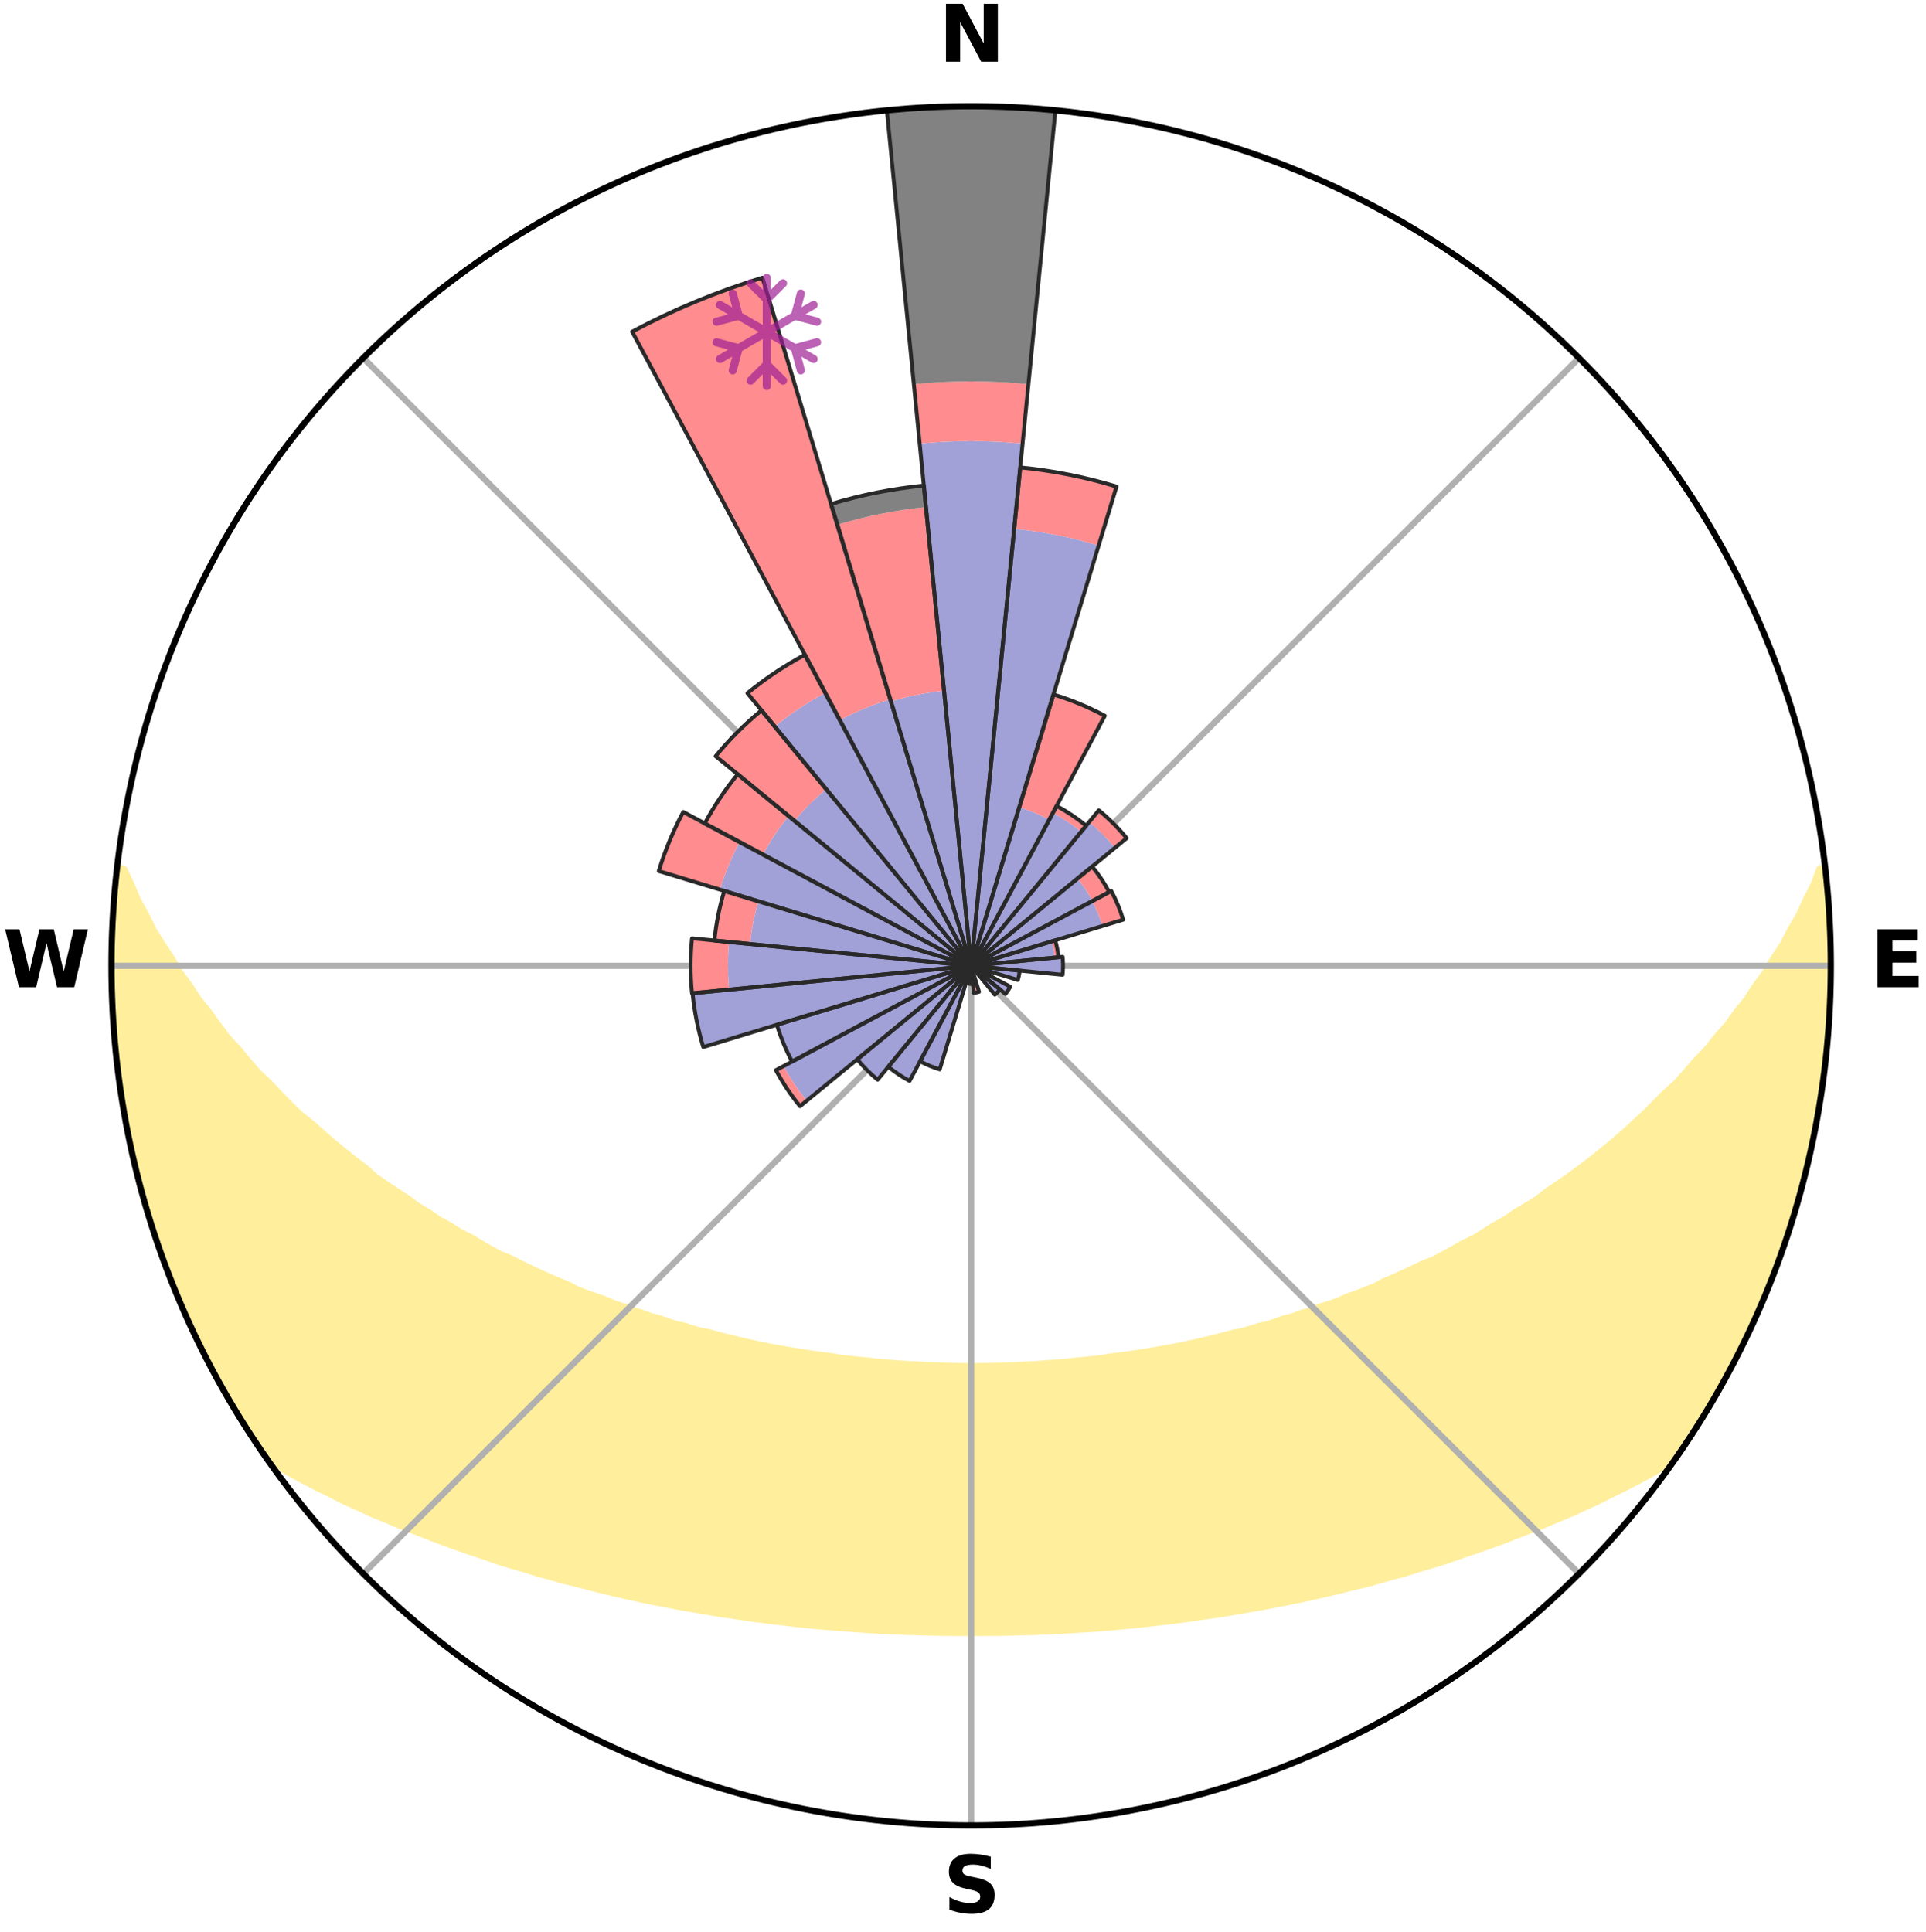<?xml version="1.0" encoding="utf-8" standalone="no"?>
<!DOCTYPE svg PUBLIC "-//W3C//DTD SVG 1.1//EN"
  "http://www.w3.org/Graphics/SVG/1.1/DTD/svg11.dtd">
<svg xmlns:xlink="http://www.w3.org/1999/xlink" width="248.41pt" height="249.158pt" viewBox="0 0 248.41 249.158" xmlns="http://www.w3.org/2000/svg" version="1.1">
 <title>Ski Rose for Mijoux - La Faucille</title>
 <defs>
  <style type="text/css">*{stroke-linejoin: round; stroke-linecap: butt}</style>
 </defs>
 <g id="figure_1">
  <g id="patch_1">
   <path d="M 0 249.158 
L 248.41 249.158 
L 248.41 0 
L 0 0 
z
" style="fill: #ffffff"/>
  </g>
  <g id="axes_1">
   <g id="patch_2">
    <path d="M 236.135 124.579 
C 236.135 110.018 233.267 95.599 227.695 82.147 
C 222.122 68.695 213.955 56.471 203.659 46.175 
C 193.363 35.879 181.139 27.711 167.687 22.139 
C 154.235 16.567 139.815 13.699 125.255 13.699 
C 110.694 13.699 96.275 16.567 82.823 22.139 
C 69.371 27.711 57.147 35.879 46.851 46.175 
C 36.555 56.471 28.387 68.695 22.815 82.147 
C 17.243 95.599 14.375 110.018 14.375 124.579 
C 14.375 139.14 17.243 153.559 22.815 167.011 
C 28.387 180.463 36.555 192.687 46.851 202.983 
C 57.147 213.279 69.371 221.447 82.823 227.019 
C 96.275 232.591 110.694 235.459 125.255 235.459 
C 139.815 235.459 154.235 232.591 167.687 227.019 
C 181.139 221.447 193.363 213.279 203.659 202.983 
C 213.955 192.687 222.122 180.463 227.695 167.011 
C 233.267 153.559 236.135 139.14 236.135 124.579 
M 125.255 124.579 
C 125.255 124.579 125.255 124.579 125.255 124.579 
C 125.255 124.579 125.255 124.579 125.255 124.579 
C 125.255 124.579 125.255 124.579 125.255 124.579 
C 125.255 124.579 125.255 124.579 125.255 124.579 
C 125.255 124.579 125.255 124.579 125.255 124.579 
C 125.255 124.579 125.255 124.579 125.255 124.579 
C 125.255 124.579 125.255 124.579 125.255 124.579 
C 125.255 124.579 125.255 124.579 125.255 124.579 
C 125.255 124.579 125.255 124.579 125.255 124.579 
C 125.255 124.579 125.255 124.579 125.255 124.579 
C 125.255 124.579 125.255 124.579 125.255 124.579 
C 125.255 124.579 125.255 124.579 125.255 124.579 
C 125.255 124.579 125.255 124.579 125.255 124.579 
C 125.255 124.579 125.255 124.579 125.255 124.579 
C 125.255 124.579 125.255 124.579 125.255 124.579 
C 125.255 124.579 125.255 124.579 125.255 124.579 
z
" style="fill: #ffffff"/>
   </g>
   <g id="PolyCollection_1">
    <defs>
     <path id="m6252342cf9" d="M 235.303 -137.117 
L 234.757 -137.055 
L 234.013 -135.051 
L 233 -133.059 
L 232.123 -131.115 
L 230.991 -129.196 
L 230.02 -127.322 
L 228.8 -125.483 
L 227.753 -123.685 
L 226.461 -121.929 
L 225.348 -120.209 
L 223.995 -118.54 
L 222.825 -116.9 
L 221.418 -115.32 
L 220.197 -113.762 
L 218.744 -112.271 
L 217.478 -110.796 
L 216.192 -109.361 
L 214.682 -108.005 
L 213.36 -106.654 
L 212.022 -105.343 
L 210.669 -104.073 
L 209.302 -102.843 
L 207.923 -101.653 
L 206.533 -100.503 
L 205.134 -99.393 
L 203.726 -98.323 
L 202.311 -97.292 
L 200.89 -96.3 
L 199.464 -95.347 
L 198.217 -94.357 
L 196.783 -93.478 
L 195.349 -92.635 
L 194.087 -91.748 
L 192.652 -90.976 
L 191.385 -90.154 
L 190.116 -89.362 
L 188.685 -88.692 
L 187.417 -87.963 
L 186.149 -87.263 
L 184.882 -86.592 
L 183.469 -86.048 
L 182.21 -85.435 
L 180.954 -84.849 
L 179.702 -84.291 
L 178.454 -83.758 
L 177.342 -83.147 
L 176.103 -82.663 
L 174.87 -82.204 
L 173.645 -81.767 
L 172.542 -81.248 
L 171.329 -80.856 
L 170.125 -80.485 
L 169.035 -80.028 
L 167.846 -79.697 
L 166.764 -79.28 
L 165.592 -78.986 
L 164.52 -78.605 
L 163.452 -78.242 
L 162.306 -77.999 
L 161.25 -77.669 
L 160.199 -77.355 
L 159.081 -77.156 
L 158.043 -76.871 
L 157.011 -76.601 
L 155.983 -76.345 
L 154.961 -76.103 
L 153.945 -75.873 
L 152.934 -75.656 
L 151.929 -75.451 
L 150.93 -75.257 
L 149.937 -75.074 
L 148.95 -74.902 
L 147.968 -74.739 
L 146.992 -74.587 
L 146.022 -74.443 
L 145.057 -74.308 
L 144.098 -74.181 
L 143.144 -74.062 
L 142.216 -73.887 
L 141.27 -73.785 
L 140.329 -73.69 
L 139.392 -73.602 
L 138.46 -73.519 
L 137.543 -73.394 
L 136.617 -73.326 
L 135.695 -73.263 
L 134.777 -73.204 
L 133.867 -73.117 
L 132.953 -73.071 
L 132.041 -73.03 
L 131.135 -72.969 
L 130.227 -72.939 
L 129.321 -72.913 
L 128.417 -72.878 
L 127.513 -72.863 
L 126.609 -72.851 
L 125.706 -72.842 
L 124.803 -72.842 
L 123.9 -72.853 
L 122.997 -72.867 
L 122.093 -72.885 
L 121.189 -72.921 
L 120.283 -72.949 
L 119.376 -72.981 
L 118.47 -73.043 
L 117.559 -73.087 
L 116.646 -73.135 
L 115.73 -73.187 
L 114.819 -73.284 
L 113.898 -73.35 
L 112.973 -73.42 
L 112.057 -73.546 
L 111.126 -73.63 
L 110.19 -73.721 
L 109.25 -73.818 
L 108.305 -73.921 
L 107.378 -74.097 
L 106.426 -74.218 
L 105.468 -74.347 
L 104.504 -74.483 
L 103.536 -74.628 
L 102.561 -74.783 
L 101.581 -74.946 
L 100.595 -75.12 
L 99.604 -75.304 
L 98.607 -75.499 
L 97.603 -75.705 
L 96.595 -75.924 
L 95.58 -76.154 
L 94.56 -76.398 
L 93.535 -76.655 
L 92.504 -76.926 
L 91.468 -77.211 
L 90.352 -77.411 
L 89.303 -77.726 
L 88.249 -78.056 
L 87.105 -78.3 
L 86.04 -78.664 
L 84.97 -79.045 
L 83.8 -79.34 
L 82.721 -79.757 
L 81.534 -80.089 
L 80.446 -80.545 
L 79.244 -80.917 
L 78.148 -81.414 
L 76.933 -81.828 
L 75.711 -82.264 
L 74.48 -82.724 
L 73.373 -83.31 
L 72.133 -83.818 
L 70.889 -84.35 
L 69.639 -84.909 
L 68.386 -85.494 
L 67.129 -86.106 
L 65.869 -86.746 
L 64.454 -87.32 
L 63.188 -88.019 
L 61.923 -88.747 
L 60.658 -89.506 
L 59.228 -90.208 
L 57.964 -91.029 
L 56.531 -91.799 
L 55.272 -92.686 
L 53.84 -93.527 
L 52.59 -94.48 
L 51.164 -95.394 
L 49.741 -96.346 
L 48.323 -97.336 
L 47.101 -98.429 
L 45.698 -99.495 
L 44.303 -100.6 
L 42.917 -101.745 
L 41.543 -102.93 
L 40.18 -104.154 
L 38.63 -105.375 
L 37.294 -106.683 
L 35.975 -108.032 
L 34.673 -109.421 
L 33.184 -110.819 
L 31.92 -112.291 
L 30.679 -113.803 
L 29.251 -115.335 
L 28.057 -116.929 
L 26.889 -118.563 
L 25.539 -120.225 
L 24.428 -121.939 
L 23.138 -123.688 
L 22.092 -125.479 
L 20.873 -127.312 
L 19.695 -129.188 
L 18.767 -131.092 
L 17.686 -133.045 
L 16.865 -135.016 
L 15.922 -137.036 
L 15.132 -137.126 
L 15.132 -137.126 
L 14.984 -135.197 
L 14.753 -133.276 
L 14.672 -131.343 
L 14.507 -129.414 
L 14.426 -127.481 
L 14.443 -125.546 
L 14.558 -123.613 
L 14.458 -121.678 
L 14.57 -119.746 
L 14.602 -117.811 
L 14.778 -115.884 
L 14.984 -113.961 
L 15.114 -112.03 
L 15.382 -110.114 
L 15.604 -108.192 
L 16.007 -106.297 
L 16.266 -104.379 
L 16.654 -102.484 
L 17.072 -100.595 
L 17.519 -98.714 
L 17.996 -96.84 
L 18.415 -94.95 
L 18.953 -93.091 
L 19.522 -91.242 
L 20.12 -89.401 
L 20.748 -87.571 
L 21.407 -85.752 
L 22.096 -83.944 
L 22.817 -82.148 
L 23.642 -80.396 
L 24.424 -78.628 
L 25.239 -76.874 
L 26.087 -75.136 
L 26.978 -73.419 
L 27.822 -71.677 
L 28.802 -70.009 
L 29.754 -68.325 
L 30.721 -66.648 
L 31.744 -65.006 
L 32.794 -63.38 
L 33.879 -61.778 
L 35.309 -60.421 
L 37.119 -59.362 
L 38.95 -58.355 
L 40.8 -57.4 
L 42.655 -56.489 
L 44.456 -55.57 
L 46.32 -54.743 
L 48.123 -53.901 
L 49.979 -53.145 
L 51.777 -52.372 
L 53.625 -51.688 
L 55.414 -50.982 
L 57.197 -50.307 
L 58.974 -49.662 
L 60.744 -49.047 
L 62.507 -48.46 
L 64.218 -47.846 
L 65.967 -47.313 
L 67.706 -46.806 
L 69.402 -46.276 
L 71.124 -45.818 
L 72.802 -45.332 
L 74.506 -44.92 
L 76.173 -44.484 
L 77.828 -44.065 
L 79.48 -43.672 
L 81.121 -43.295 
L 82.758 -42.943 
L 84.383 -42.604 
L 86.005 -42.289 
L 87.615 -41.986 
L 89.221 -41.707 
L 90.816 -41.437 
L 92.391 -41.15 
L 93.976 -40.919 
L 95.55 -40.696 
L 97.108 -40.457 
L 98.672 -40.27 
L 100.22 -40.062 
L 101.77 -39.895 
L 103.308 -39.716 
L 104.842 -39.552 
L 106.378 -39.429 
L 107.903 -39.292 
L 109.428 -39.184 
L 110.946 -39.072 
L 112.461 -38.973 
L 113.973 -38.886 
L 115.485 -38.829 
L 116.992 -38.765 
L 118.497 -38.714 
L 120.001 -38.675 
L 121.503 -38.648 
L 123.004 -38.632 
L 124.505 -38.627 
L 126.005 -38.629 
L 127.505 -38.636 
L 129.007 -38.644 
L 130.509 -38.672 
L 132.013 -38.711 
L 133.518 -38.762 
L 135.025 -38.825 
L 136.536 -38.89 
L 138.048 -38.977 
L 139.563 -39.076 
L 141.085 -39.165 
L 142.607 -39.289 
L 144.133 -39.426 
L 145.667 -39.557 
L 147.201 -39.721 
L 148.739 -39.899 
L 150.291 -40.06 
L 151.838 -40.267 
L 153.4 -40.462 
L 154.958 -40.701 
L 156.535 -40.916 
L 158.117 -41.154 
L 159.691 -41.442 
L 161.29 -41.705 
L 162.892 -41.991 
L 164.506 -42.287 
L 166.124 -42.608 
L 167.753 -42.941 
L 169.386 -43.299 
L 171.031 -43.67 
L 172.679 -44.069 
L 174.338 -44.482 
L 176.034 -44.872 
L 177.704 -45.336 
L 179.387 -45.817 
L 181.109 -46.275 
L 182.8 -46.811 
L 184.54 -47.318 
L 186.288 -47.85 
L 188.004 -48.459 
L 189.766 -49.046 
L 191.537 -49.661 
L 193.314 -50.306 
L 195.097 -50.981 
L 196.885 -51.688 
L 198.729 -52.376 
L 200.527 -53.149 
L 202.387 -53.9 
L 204.19 -54.743 
L 206.05 -55.574 
L 207.851 -56.492 
L 209.71 -57.4 
L 211.556 -58.358 
L 213.391 -59.362 
L 215.197 -60.424 
L 216.615 -61.789 
L 217.716 -63.381 
L 218.756 -65.012 
L 219.793 -66.646 
L 220.79 -68.305 
L 221.717 -70.003 
L 222.694 -71.674 
L 223.478 -73.447 
L 224.473 -75.111 
L 225.302 -76.859 
L 226.143 -78.602 
L 226.886 -80.389 
L 227.694 -82.148 
L 228.387 -83.954 
L 229.091 -85.756 
L 229.748 -87.576 
L 230.358 -89.412 
L 230.922 -91.262 
L 231.549 -93.093 
L 232.08 -94.954 
L 232.508 -96.841 
L 233.063 -98.697 
L 233.403 -100.603 
L 233.841 -102.487 
L 234.275 -104.373 
L 234.491 -106.299 
L 234.843 -108.201 
L 235.155 -110.11 
L 235.41 -112.028 
L 235.467 -113.967 
L 235.665 -115.89 
L 235.826 -117.816 
L 235.939 -119.747 
L 236.027 -121.678 
L 236.08 -123.612 
L 236.098 -125.546 
L 236.072 -127.481 
L 236.022 -129.415 
L 235.757 -131.338 
L 235.641 -133.267 
L 235.493 -135.194 
L 235.303 -137.117 
z
" style="stroke: #ffee9c"/>
    </defs>
    <g clip-path="url(#pcb063735fb)">
     <use xlink:href="#m6252342cf9" x="0" y="249.158" style="fill: #ffee9c; stroke: #ffee9c"/>
    </g>
   </g>
   <g id="matplotlib.axis_1">
    <g id="xtick_1">
     <g id="line2d_1">
      <path d="M 125.255 124.579 
L 125.255 13.699 
" clip-path="url(#pcb063735fb)" style="fill: none; stroke: #b0b0b0; stroke-width: 0.8; stroke-linecap: square"/>
     </g>
     <g id="text_1">
      <!-- N -->
      <g transform="translate(121.07 7.958) scale(0.1 -0.1)">
       <defs>
        <path id="DejaVuSans-Bold-4e" d="M 588 4666 
L 1931 4666 
L 3628 1466 
L 3628 4666 
L 4769 4666 
L 4769 0 
L 3425 0 
L 1728 3200 
L 1728 0 
L 588 0 
L 588 4666 
z
" transform="scale(0.016)"/>
       </defs>
       <use xlink:href="#DejaVuSans-Bold-4e"/>
      </g>
     </g>
    </g>
    <g id="xtick_2">
     <g id="line2d_2">
      <path d="M 125.255 124.579 
L 203.659 46.175 
" clip-path="url(#pcb063735fb)" style="fill: none; stroke: #b0b0b0; stroke-width: 0.8; stroke-linecap: square"/>
     </g>
    </g>
    <g id="xtick_3">
     <g id="line2d_3">
      <path d="M 125.255 124.579 
L 236.135 124.579 
" clip-path="url(#pcb063735fb)" style="fill: none; stroke: #b0b0b0; stroke-width: 0.8; stroke-linecap: square"/>
     </g>
     <g id="text_2">
      <!-- E -->
      <g transform="translate(241.219 127.338) scale(0.1 -0.1)">
       <defs>
        <path id="DejaVuSans-Bold-45" d="M 588 4666 
L 3834 4666 
L 3834 3756 
L 1791 3756 
L 1791 2888 
L 3713 2888 
L 3713 1978 
L 1791 1978 
L 1791 909 
L 3903 909 
L 3903 0 
L 588 0 
L 588 4666 
z
" transform="scale(0.016)"/>
       </defs>
       <use xlink:href="#DejaVuSans-Bold-45"/>
      </g>
     </g>
    </g>
    <g id="xtick_4">
     <g id="line2d_4">
      <path d="M 125.255 124.579 
L 203.659 202.983 
" clip-path="url(#pcb063735fb)" style="fill: none; stroke: #b0b0b0; stroke-width: 0.8; stroke-linecap: square"/>
     </g>
    </g>
    <g id="xtick_5">
     <g id="line2d_5">
      <path d="M 125.255 124.579 
L 125.255 235.459 
" clip-path="url(#pcb063735fb)" style="fill: none; stroke: #b0b0b0; stroke-width: 0.8; stroke-linecap: square"/>
     </g>
     <g id="text_3">
      <!-- S -->
      <g transform="translate(121.654 246.718) scale(0.1 -0.1)">
       <defs>
        <path id="DejaVuSans-Bold-53" d="M 3834 4519 
L 3834 3531 
Q 3450 3703 3084 3790 
Q 2719 3878 2394 3878 
Q 1963 3878 1756 3759 
Q 1550 3641 1550 3391 
Q 1550 3203 1689 3098 
Q 1828 2994 2194 2919 
L 2706 2816 
Q 3484 2659 3812 2340 
Q 4141 2022 4141 1434 
Q 4141 663 3683 286 
Q 3225 -91 2284 -91 
Q 1841 -91 1394 -6 
Q 947 78 500 244 
L 500 1259 
Q 947 1022 1364 901 
Q 1781 781 2169 781 
Q 2563 781 2772 912 
Q 2981 1044 2981 1288 
Q 2981 1506 2839 1625 
Q 2697 1744 2272 1838 
L 1806 1941 
Q 1106 2091 782 2419 
Q 459 2747 459 3303 
Q 459 4000 909 4375 
Q 1359 4750 2203 4750 
Q 2588 4750 2994 4692 
Q 3400 4634 3834 4519 
z
" transform="scale(0.016)"/>
       </defs>
       <use xlink:href="#DejaVuSans-Bold-53"/>
      </g>
     </g>
    </g>
    <g id="xtick_6">
     <g id="line2d_6">
      <path d="M 125.255 124.579 
L 46.851 202.983 
" clip-path="url(#pcb063735fb)" style="fill: none; stroke: #b0b0b0; stroke-width: 0.8; stroke-linecap: square"/>
     </g>
    </g>
    <g id="xtick_7">
     <g id="line2d_7">
      <path d="M 125.255 124.579 
L 14.375 124.579 
" clip-path="url(#pcb063735fb)" style="fill: none; stroke: #b0b0b0; stroke-width: 0.8; stroke-linecap: square"/>
     </g>
     <g id="text_4">
      <!-- W -->
      <g transform="translate(0.36 127.338) scale(0.1 -0.1)">
       <defs>
        <path id="DejaVuSans-Bold-57" d="M 191 4666 
L 1344 4666 
L 2150 1275 
L 2950 4666 
L 4109 4666 
L 4909 1275 
L 5716 4666 
L 6859 4666 
L 5759 0 
L 4372 0 
L 3525 3547 
L 2688 0 
L 1300 0 
L 191 4666 
z
" transform="scale(0.016)"/>
       </defs>
       <use xlink:href="#DejaVuSans-Bold-57"/>
      </g>
     </g>
    </g>
    <g id="xtick_8">
     <g id="line2d_8">
      <path d="M 125.255 124.579 
L 46.851 46.175 
" clip-path="url(#pcb063735fb)" style="fill: none; stroke: #b0b0b0; stroke-width: 0.8; stroke-linecap: square"/>
     </g>
    </g>
   </g>
   <g id="matplotlib.axis_2"/>
   <g id="patch_3">
    <path d="M 125.255 124.579 
C 125.255 124.579 125.255 124.579 125.255 124.579 
C 125.255 124.579 125.255 124.579 125.255 124.579 
L 125.255 124.579 
C 125.255 124.579 125.255 124.579 125.255 124.579 
C 125.255 124.579 125.255 124.579 125.255 124.579 
z
" clip-path="url(#pcb063735fb)" style="fill: #d9d9d9"/>
   </g>
   <g id="patch_4">
    <path d="M 125.255 124.579 
C 125.255 124.579 125.255 124.579 125.255 124.579 
C 125.255 124.579 125.255 124.579 125.255 124.579 
L 125.255 124.579 
C 125.255 124.579 125.255 124.579 125.255 124.579 
C 125.255 124.579 125.255 124.579 125.255 124.579 
z
" clip-path="url(#pcb063735fb)" style="fill: #d9d9d9"/>
   </g>
   <g id="patch_5">
    <path d="M 125.255 124.579 
C 125.255 124.579 125.255 124.579 125.255 124.579 
C 125.255 124.579 125.255 124.579 125.255 124.579 
L 125.255 124.579 
C 125.255 124.579 125.255 124.579 125.255 124.579 
C 125.255 124.579 125.255 124.579 125.255 124.579 
z
" clip-path="url(#pcb063735fb)" style="fill: #d9d9d9"/>
   </g>
   <g id="patch_6">
    <path d="M 125.255 124.579 
C 125.255 124.579 125.255 124.579 125.255 124.579 
C 125.255 124.579 125.255 124.579 125.255 124.579 
L 125.255 124.579 
C 125.255 124.579 125.255 124.579 125.255 124.579 
C 125.255 124.579 125.255 124.579 125.255 124.579 
z
" clip-path="url(#pcb063735fb)" style="fill: #d9d9d9"/>
   </g>
   <g id="patch_7">
    <path d="M 125.255 124.579 
C 125.255 124.579 125.255 124.579 125.255 124.579 
C 125.255 124.579 125.255 124.579 125.255 124.579 
L 125.255 124.579 
C 125.255 124.579 125.255 124.579 125.255 124.579 
C 125.255 124.579 125.255 124.579 125.255 124.579 
z
" clip-path="url(#pcb063735fb)" style="fill: #d9d9d9"/>
   </g>
   <g id="patch_8">
    <path d="M 125.255 124.579 
C 125.255 124.579 125.255 124.579 125.255 124.579 
C 125.255 124.579 125.255 124.579 125.255 124.579 
L 125.255 124.579 
C 125.255 124.579 125.255 124.579 125.255 124.579 
C 125.255 124.579 125.255 124.579 125.255 124.579 
z
" clip-path="url(#pcb063735fb)" style="fill: #d9d9d9"/>
   </g>
   <g id="patch_9">
    <path d="M 125.255 124.579 
C 125.255 124.579 125.255 124.579 125.255 124.579 
C 125.255 124.579 125.255 124.579 125.255 124.579 
L 125.255 124.579 
C 125.255 124.579 125.255 124.579 125.255 124.579 
C 125.255 124.579 125.255 124.579 125.255 124.579 
z
" clip-path="url(#pcb063735fb)" style="fill: #d9d9d9"/>
   </g>
   <g id="patch_10">
    <path d="M 125.255 124.579 
C 125.255 124.579 125.255 124.579 125.255 124.579 
C 125.255 124.579 125.255 124.579 125.255 124.579 
L 125.255 124.579 
C 125.255 124.579 125.255 124.579 125.255 124.579 
C 125.255 124.579 125.255 124.579 125.255 124.579 
z
" clip-path="url(#pcb063735fb)" style="fill: #d9d9d9"/>
   </g>
   <g id="patch_11">
    <path d="M 125.255 124.579 
C 125.255 124.579 125.255 124.579 125.255 124.579 
C 125.255 124.579 125.255 124.579 125.255 124.579 
L 125.255 124.579 
C 125.255 124.579 125.255 124.579 125.255 124.579 
C 125.255 124.579 125.255 124.579 125.255 124.579 
z
" clip-path="url(#pcb063735fb)" style="fill: #d9d9d9"/>
   </g>
   <g id="patch_12">
    <path d="M 125.255 124.579 
C 125.255 124.579 125.255 124.579 125.255 124.579 
C 125.255 124.579 125.255 124.579 125.255 124.579 
L 125.255 124.579 
C 125.255 124.579 125.255 124.579 125.255 124.579 
C 125.255 124.579 125.255 124.579 125.255 124.579 
z
" clip-path="url(#pcb063735fb)" style="fill: #d9d9d9"/>
   </g>
   <g id="patch_13">
    <path d="M 125.255 124.579 
C 125.255 124.579 125.255 124.579 125.255 124.579 
C 125.255 124.579 125.255 124.579 125.255 124.579 
L 125.255 124.579 
C 125.255 124.579 125.255 124.579 125.255 124.579 
C 125.255 124.579 125.255 124.579 125.255 124.579 
z
" clip-path="url(#pcb063735fb)" style="fill: #d9d9d9"/>
   </g>
   <g id="patch_14">
    <path d="M 125.255 124.579 
C 125.255 124.579 125.255 124.579 125.255 124.579 
C 125.255 124.579 125.255 124.579 125.255 124.579 
L 125.255 124.579 
C 125.255 124.579 125.255 124.579 125.255 124.579 
C 125.255 124.579 125.255 124.579 125.255 124.579 
z
" clip-path="url(#pcb063735fb)" style="fill: #d9d9d9"/>
   </g>
   <g id="patch_15">
    <path d="M 125.255 124.579 
C 125.255 124.579 125.255 124.579 125.255 124.579 
C 125.255 124.579 125.255 124.579 125.255 124.579 
L 125.255 124.579 
C 125.255 124.579 125.255 124.579 125.255 124.579 
C 125.255 124.579 125.255 124.579 125.255 124.579 
z
" clip-path="url(#pcb063735fb)" style="fill: #d9d9d9"/>
   </g>
   <g id="patch_16">
    <path d="M 125.255 124.579 
C 125.255 124.579 125.255 124.579 125.255 124.579 
C 125.255 124.579 125.255 124.579 125.255 124.579 
L 125.255 124.579 
C 125.255 124.579 125.255 124.579 125.255 124.579 
C 125.255 124.579 125.255 124.579 125.255 124.579 
z
" clip-path="url(#pcb063735fb)" style="fill: #d9d9d9"/>
   </g>
   <g id="patch_17">
    <path d="M 125.255 124.579 
C 125.255 124.579 125.255 124.579 125.255 124.579 
C 125.255 124.579 125.255 124.579 125.255 124.579 
L 125.255 124.579 
C 125.255 124.579 125.255 124.579 125.255 124.579 
C 125.255 124.579 125.255 124.579 125.255 124.579 
z
" clip-path="url(#pcb063735fb)" style="fill: #d9d9d9"/>
   </g>
   <g id="patch_18">
    <path d="M 125.255 124.579 
C 125.255 124.579 125.255 124.579 125.255 124.579 
C 125.255 124.579 125.255 124.579 125.255 124.579 
L 125.255 124.579 
C 125.255 124.579 125.255 124.579 125.255 124.579 
C 125.255 124.579 125.255 124.579 125.255 124.579 
z
" clip-path="url(#pcb063735fb)" style="fill: #d9d9d9"/>
   </g>
   <g id="patch_19">
    <path d="M 125.255 124.579 
C 125.255 124.579 125.255 124.579 125.255 124.579 
C 125.255 124.579 125.255 124.579 125.255 124.579 
L 125.255 124.579 
C 125.255 124.579 125.255 124.579 125.255 124.579 
C 125.255 124.579 125.255 124.579 125.255 124.579 
z
" clip-path="url(#pcb063735fb)" style="fill: #d9d9d9"/>
   </g>
   <g id="patch_20">
    <path d="M 125.255 124.579 
C 125.255 124.579 125.255 124.579 125.255 124.579 
C 125.255 124.579 125.255 124.579 125.255 124.579 
L 125.255 124.579 
C 125.255 124.579 125.255 124.579 125.255 124.579 
C 125.255 124.579 125.255 124.579 125.255 124.579 
z
" clip-path="url(#pcb063735fb)" style="fill: #d9d9d9"/>
   </g>
   <g id="patch_21">
    <path d="M 125.255 124.579 
C 125.255 124.579 125.255 124.579 125.255 124.579 
C 125.255 124.579 125.255 124.579 125.255 124.579 
L 125.255 124.579 
C 125.255 124.579 125.255 124.579 125.255 124.579 
C 125.255 124.579 125.255 124.579 125.255 124.579 
z
" clip-path="url(#pcb063735fb)" style="fill: #d9d9d9"/>
   </g>
   <g id="patch_22">
    <path d="M 125.255 124.579 
C 125.255 124.579 125.255 124.579 125.255 124.579 
C 125.255 124.579 125.255 124.579 125.255 124.579 
L 125.255 124.579 
C 125.255 124.579 125.255 124.579 125.255 124.579 
C 125.255 124.579 125.255 124.579 125.255 124.579 
z
" clip-path="url(#pcb063735fb)" style="fill: #d9d9d9"/>
   </g>
   <g id="patch_23">
    <path d="M 125.255 124.579 
C 125.255 124.579 125.255 124.579 125.255 124.579 
C 125.255 124.579 125.255 124.579 125.255 124.579 
L 125.255 124.579 
C 125.255 124.579 125.255 124.579 125.255 124.579 
C 125.255 124.579 125.255 124.579 125.255 124.579 
z
" clip-path="url(#pcb063735fb)" style="fill: #d9d9d9"/>
   </g>
   <g id="patch_24">
    <path d="M 125.255 124.579 
C 125.255 124.579 125.255 124.579 125.255 124.579 
C 125.255 124.579 125.255 124.579 125.255 124.579 
L 125.255 124.579 
C 125.255 124.579 125.255 124.579 125.255 124.579 
C 125.255 124.579 125.255 124.579 125.255 124.579 
z
" clip-path="url(#pcb063735fb)" style="fill: #d9d9d9"/>
   </g>
   <g id="patch_25">
    <path d="M 125.255 124.579 
C 125.255 124.579 125.255 124.579 125.255 124.579 
C 125.255 124.579 125.255 124.579 125.255 124.579 
L 125.255 124.579 
C 125.255 124.579 125.255 124.579 125.255 124.579 
C 125.255 124.579 125.255 124.579 125.255 124.579 
z
" clip-path="url(#pcb063735fb)" style="fill: #d9d9d9"/>
   </g>
   <g id="patch_26">
    <path d="M 125.255 124.579 
C 125.255 124.579 125.255 124.579 125.255 124.579 
C 125.255 124.579 125.255 124.579 125.255 124.579 
L 125.255 124.579 
C 125.255 124.579 125.255 124.579 125.255 124.579 
C 125.255 124.579 125.255 124.579 125.255 124.579 
z
" clip-path="url(#pcb063735fb)" style="fill: #d9d9d9"/>
   </g>
   <g id="patch_27">
    <path d="M 125.255 124.579 
C 125.255 124.579 125.255 124.579 125.255 124.579 
C 125.255 124.579 125.255 124.579 125.255 124.579 
L 125.255 124.579 
C 125.255 124.579 125.255 124.579 125.255 124.579 
C 125.255 124.579 125.255 124.579 125.255 124.579 
z
" clip-path="url(#pcb063735fb)" style="fill: #d9d9d9"/>
   </g>
   <g id="patch_28">
    <path d="M 125.255 124.579 
C 125.255 124.579 125.255 124.579 125.255 124.579 
C 125.255 124.579 125.255 124.579 125.255 124.579 
L 125.255 124.579 
C 125.255 124.579 125.255 124.579 125.255 124.579 
C 125.255 124.579 125.255 124.579 125.255 124.579 
z
" clip-path="url(#pcb063735fb)" style="fill: #d9d9d9"/>
   </g>
   <g id="patch_29">
    <path d="M 125.255 124.579 
C 125.255 124.579 125.255 124.579 125.255 124.579 
C 125.255 124.579 125.255 124.579 125.255 124.579 
L 125.255 124.579 
C 125.255 124.579 125.255 124.579 125.255 124.579 
C 125.255 124.579 125.255 124.579 125.255 124.579 
z
" clip-path="url(#pcb063735fb)" style="fill: #d9d9d9"/>
   </g>
   <g id="patch_30">
    <path d="M 125.255 124.579 
C 125.255 124.579 125.255 124.579 125.255 124.579 
C 125.255 124.579 125.255 124.579 125.255 124.579 
L 125.255 124.579 
C 125.255 124.579 125.255 124.579 125.255 124.579 
C 125.255 124.579 125.255 124.579 125.255 124.579 
z
" clip-path="url(#pcb063735fb)" style="fill: #d9d9d9"/>
   </g>
   <g id="patch_31">
    <path d="M 125.255 124.579 
C 125.255 124.579 125.255 124.579 125.255 124.579 
C 125.255 124.579 125.255 124.579 125.255 124.579 
L 125.255 124.579 
C 125.255 124.579 125.255 124.579 125.255 124.579 
C 125.255 124.579 125.255 124.579 125.255 124.579 
z
" clip-path="url(#pcb063735fb)" style="fill: #d9d9d9"/>
   </g>
   <g id="patch_32">
    <path d="M 125.255 124.579 
C 125.255 124.579 125.255 124.579 125.255 124.579 
C 125.255 124.579 125.255 124.579 125.255 124.579 
L 125.255 124.579 
C 125.255 124.579 125.255 124.579 125.255 124.579 
C 125.255 124.579 125.255 124.579 125.255 124.579 
z
" clip-path="url(#pcb063735fb)" style="fill: #d9d9d9"/>
   </g>
   <g id="patch_33">
    <path d="M 125.255 124.579 
C 125.255 124.579 125.255 124.579 125.255 124.579 
C 125.255 124.579 125.255 124.579 125.255 124.579 
L 125.255 124.579 
C 125.255 124.579 125.255 124.579 125.255 124.579 
C 125.255 124.579 125.255 124.579 125.255 124.579 
z
" clip-path="url(#pcb063735fb)" style="fill: #d9d9d9"/>
   </g>
   <g id="patch_34">
    <path d="M 125.255 124.579 
C 125.255 124.579 125.255 124.579 125.255 124.579 
C 125.255 124.579 125.255 124.579 125.255 124.579 
L 125.255 124.579 
C 125.255 124.579 125.255 124.579 125.255 124.579 
C 125.255 124.579 125.255 124.579 125.255 124.579 
z
" clip-path="url(#pcb063735fb)" style="fill: #d9d9d9"/>
   </g>
   <g id="patch_35">
    <path d="M 125.255 124.579 
C 125.255 124.579 125.255 124.579 125.255 124.579 
C 125.255 124.579 125.255 124.579 125.255 124.579 
L 131.889 57.224 
C 129.684 57.007 127.47 56.898 125.255 56.898 
C 123.04 56.898 120.826 57.007 118.621 57.224 
z
" clip-path="url(#pcb063735fb)" style="fill: #a1a1d8"/>
   </g>
   <g id="patch_36">
    <path d="M 125.255 124.579 
C 125.255 124.579 125.255 124.579 125.255 124.579 
C 125.255 124.579 125.255 124.579 125.255 124.579 
L 141.7 70.368 
C 139.925 69.83 138.125 69.379 136.307 69.017 
C 134.488 68.656 132.653 68.383 130.808 68.202 
z
" clip-path="url(#pcb063735fb)" style="fill: #a1a1d8"/>
   </g>
   <g id="patch_37">
    <path d="M 125.255 124.579 
C 125.255 124.579 125.255 124.579 125.255 124.579 
C 125.255 124.579 125.255 124.579 125.255 124.579 
L 135.329 105.732 
C 134.712 105.402 134.079 105.103 133.433 104.835 
C 132.787 104.567 132.128 104.332 131.458 104.128 
z
" clip-path="url(#pcb063735fb)" style="fill: #a1a1d8"/>
   </g>
   <g id="patch_38">
    <path d="M 125.255 124.579 
C 125.255 124.579 125.255 124.579 125.255 124.579 
C 125.255 124.579 125.255 124.579 125.255 124.579 
L 139.445 107.288 
C 138.879 106.824 138.291 106.387 137.682 105.981 
C 137.073 105.574 136.445 105.197 135.799 104.852 
z
" clip-path="url(#pcb063735fb)" style="fill: #a1a1d8"/>
   </g>
   <g id="patch_39">
    <path d="M 125.255 124.579 
C 125.255 124.579 125.255 124.579 125.255 124.579 
C 125.255 124.579 125.255 124.579 125.255 124.579 
L 143.796 109.363 
C 143.298 108.756 142.771 108.174 142.215 107.619 
C 141.66 107.063 141.078 106.536 140.471 106.038 
z
" clip-path="url(#pcb063735fb)" style="fill: #a1a1d8"/>
   </g>
   <g id="patch_40">
    <path d="M 125.255 124.579 
C 125.255 124.579 125.255 124.579 125.255 124.579 
C 125.255 124.579 125.255 124.579 125.255 124.579 
L 140.906 116.214 
C 140.632 115.701 140.333 115.203 140.01 114.72 
C 139.688 114.237 139.341 113.77 138.973 113.321 
z
" clip-path="url(#pcb063735fb)" style="fill: #a1a1d8"/>
   </g>
   <g id="patch_41">
    <path d="M 125.255 124.579 
C 125.255 124.579 125.255 124.579 125.255 124.579 
C 125.255 124.579 125.255 124.579 125.255 124.579 
L 142.2 119.439 
C 142.032 118.884 141.836 118.338 141.615 117.803 
C 141.393 117.267 141.145 116.743 140.872 116.232 
z
" clip-path="url(#pcb063735fb)" style="fill: #a1a1d8"/>
   </g>
   <g id="patch_42">
    <path d="M 125.255 124.579 
C 125.255 124.579 125.255 124.579 125.255 124.579 
C 125.255 124.579 125.255 124.579 125.255 124.579 
L 136.031 123.518 
C 135.996 123.165 135.944 122.814 135.875 122.467 
C 135.806 122.119 135.719 121.775 135.617 121.436 
z
" clip-path="url(#pcb063735fb)" style="fill: #a1a1d8"/>
   </g>
   <g id="patch_43">
    <path d="M 125.255 124.579 
C 125.255 124.579 125.255 124.579 125.255 124.579 
C 125.255 124.579 125.255 124.579 125.255 124.579 
L 137.048 125.741 
C 137.086 125.355 137.105 124.967 137.105 124.579 
C 137.105 124.191 137.086 123.804 137.048 123.418 
z
" clip-path="url(#pcb063735fb)" style="fill: #a1a1d8"/>
   </g>
   <g id="patch_44">
    <path d="M 125.255 124.579 
C 125.255 124.579 125.255 124.579 125.255 124.579 
C 125.255 124.579 125.255 124.579 125.255 124.579 
L 131.272 126.404 
C 131.332 126.207 131.382 126.008 131.422 125.806 
C 131.462 125.604 131.492 125.4 131.512 125.195 
z
" clip-path="url(#pcb063735fb)" style="fill: #a1a1d8"/>
   </g>
   <g id="patch_45">
    <path d="M 125.255 124.579 
C 125.255 124.579 125.255 124.579 125.255 124.579 
C 125.255 124.579 125.255 124.579 125.255 124.579 
L 127.557 125.81 
C 127.598 125.734 127.634 125.657 127.667 125.578 
C 127.7 125.499 127.728 125.419 127.753 125.337 
z
" clip-path="url(#pcb063735fb)" style="fill: #a1a1d8"/>
   </g>
   <g id="patch_46">
    <path d="M 125.255 124.579 
C 125.255 124.579 125.255 124.579 125.255 124.579 
C 125.255 124.579 125.255 124.579 125.255 124.579 
L 129.677 128.208 
C 129.795 128.063 129.907 127.913 130.011 127.757 
C 130.115 127.601 130.211 127.441 130.3 127.275 
z
" clip-path="url(#pcb063735fb)" style="fill: #a1a1d8"/>
   </g>
   <g id="patch_47">
    <path d="M 125.255 124.579 
C 125.255 124.579 125.255 124.579 125.255 124.579 
C 125.255 124.579 125.255 124.579 125.255 124.579 
L 128.309 128.3 
C 128.431 128.201 128.548 128.095 128.659 127.983 
C 128.77 127.872 128.876 127.755 128.976 127.633 
z
" clip-path="url(#pcb063735fb)" style="fill: #a1a1d8"/>
   </g>
   <g id="patch_48">
    <path d="M 125.255 124.579 
C 125.255 124.579 125.255 124.579 125.255 124.579 
C 125.255 124.579 125.255 124.579 125.255 124.579 
L 125.255 124.579 
C 125.255 124.579 125.255 124.579 125.255 124.579 
C 125.255 124.579 125.255 124.579 125.255 124.579 
z
" clip-path="url(#pcb063735fb)" style="fill: #a1a1d8"/>
   </g>
   <g id="patch_49">
    <path d="M 125.255 124.579 
C 125.255 124.579 125.255 124.579 125.255 124.579 
C 125.255 124.579 125.255 124.579 125.255 124.579 
L 125.255 124.579 
C 125.255 124.579 125.255 124.579 125.255 124.579 
C 125.255 124.579 125.255 124.579 125.255 124.579 
z
" clip-path="url(#pcb063735fb)" style="fill: #a1a1d8"/>
   </g>
   <g id="patch_50">
    <path d="M 125.255 124.579 
C 125.255 124.579 125.255 124.579 125.255 124.579 
C 125.255 124.579 125.255 124.579 125.255 124.579 
L 125.453 126.592 
C 125.519 126.585 125.584 126.575 125.649 126.563 
C 125.714 126.55 125.779 126.534 125.842 126.514 
z
" clip-path="url(#pcb063735fb)" style="fill: #a1a1d8"/>
   </g>
   <g id="patch_51">
    <path d="M 125.255 124.579 
C 125.255 124.579 125.255 124.579 125.255 124.579 
C 125.255 124.579 125.255 124.579 125.255 124.579 
L 125.026 126.903 
C 125.102 126.911 125.178 126.914 125.255 126.914 
C 125.331 126.914 125.408 126.911 125.484 126.903 
z
" clip-path="url(#pcb063735fb)" style="fill: #a1a1d8"/>
   </g>
   <g id="patch_52">
    <path d="M 125.255 124.579 
C 125.255 124.579 125.255 124.579 125.255 124.579 
C 125.255 124.579 125.255 124.579 125.255 124.579 
L 124.776 126.159 
C 124.827 126.175 124.88 126.188 124.933 126.199 
C 124.986 126.209 125.039 126.217 125.093 126.222 
z
" clip-path="url(#pcb063735fb)" style="fill: #a1a1d8"/>
   </g>
   <g id="patch_53">
    <path d="M 125.255 124.579 
C 125.255 124.579 125.255 124.579 125.255 124.579 
C 125.255 124.579 125.255 124.579 125.255 124.579 
L 118.673 136.893 
C 119.076 137.108 119.489 137.304 119.912 137.479 
C 120.334 137.654 120.764 137.808 121.202 137.94 
z
" clip-path="url(#pcb063735fb)" style="fill: #a1a1d8"/>
   </g>
   <g id="patch_54">
    <path d="M 125.255 124.579 
C 125.255 124.579 125.255 124.579 125.255 124.579 
C 125.255 124.579 125.255 124.579 125.255 124.579 
L 114.572 137.596 
C 114.998 137.946 115.441 138.274 115.899 138.581 
C 116.358 138.887 116.831 139.17 117.317 139.43 
z
" clip-path="url(#pcb063735fb)" style="fill: #a1a1d8"/>
   </g>
   <g id="patch_55">
    <path d="M 125.255 124.579 
C 125.255 124.579 125.255 124.579 125.255 124.579 
C 125.255 124.579 125.255 124.579 125.255 124.579 
L 110.562 136.637 
C 110.957 137.118 111.375 137.579 111.815 138.019 
C 112.255 138.459 112.716 138.877 113.197 139.272 
z
" clip-path="url(#pcb063735fb)" style="fill: #a1a1d8"/>
   </g>
   <g id="patch_56">
    <path d="M 125.255 124.579 
C 125.255 124.579 125.255 124.579 125.255 124.579 
C 125.255 124.579 125.255 124.579 125.255 124.579 
L 101.061 137.511 
C 101.485 138.303 101.947 139.073 102.445 139.82 
C 102.944 140.566 103.479 141.288 104.049 141.982 
z
" clip-path="url(#pcb063735fb)" style="fill: #a1a1d8"/>
   </g>
   <g id="patch_57">
    <path d="M 125.255 124.579 
C 125.255 124.579 125.255 124.579 125.255 124.579 
C 125.255 124.579 125.255 124.579 125.255 124.579 
L 100.371 132.128 
C 100.618 132.942 100.905 133.744 101.23 134.53 
C 101.556 135.317 101.92 136.087 102.321 136.837 
z
" clip-path="url(#pcb063735fb)" style="fill: #a1a1d8"/>
   </g>
   <g id="patch_58">
    <path d="M 125.255 124.579 
C 125.255 124.579 125.255 124.579 125.255 124.579 
C 125.255 124.579 125.255 124.579 125.255 124.579 
L 89.327 128.118 
C 89.443 129.294 89.616 130.463 89.847 131.622 
C 90.077 132.781 90.365 133.928 90.708 135.059 
z
" clip-path="url(#pcb063735fb)" style="fill: #a1a1d8"/>
   </g>
   <g id="patch_59">
    <path d="M 125.255 124.579 
C 125.255 124.579 125.255 124.579 125.255 124.579 
C 125.255 124.579 125.255 124.579 125.255 124.579 
L 94.032 121.504 
C 93.931 122.526 93.881 123.552 93.881 124.579 
C 93.881 125.606 93.931 126.632 94.032 127.654 
z
" clip-path="url(#pcb063735fb)" style="fill: #a1a1d8"/>
   </g>
   <g id="patch_60">
    <path d="M 125.255 124.579 
C 125.255 124.579 125.255 124.579 125.255 124.579 
C 125.255 124.579 125.255 124.579 125.255 124.579 
L 97.818 116.256 
C 97.545 117.154 97.317 118.065 97.134 118.985 
C 96.951 119.906 96.813 120.835 96.721 121.769 
z
" clip-path="url(#pcb063735fb)" style="fill: #a1a1d8"/>
   </g>
   <g id="patch_61">
    <path d="M 125.255 124.579 
C 125.255 124.579 125.255 124.579 125.255 124.579 
C 125.255 124.579 125.255 124.579 125.255 124.579 
L 95.392 108.617 
C 94.87 109.595 94.396 110.597 93.972 111.621 
C 93.547 112.645 93.174 113.689 92.852 114.75 
z
" clip-path="url(#pcb063735fb)" style="fill: #a1a1d8"/>
   </g>
   <g id="patch_62">
    <path d="M 125.255 124.579 
C 125.255 124.579 125.255 124.579 125.255 124.579 
C 125.255 124.579 125.255 124.579 125.255 124.579 
L 101.719 105.263 
C 101.086 106.034 100.492 106.835 99.939 107.663 
C 99.385 108.492 98.872 109.347 98.402 110.226 
z
" clip-path="url(#pcb063735fb)" style="fill: #a1a1d8"/>
   </g>
   <g id="patch_63">
    <path d="M 125.255 124.579 
C 125.255 124.579 125.255 124.579 125.255 124.579 
C 125.255 124.579 125.255 124.579 125.255 124.579 
L 106.56 101.799 
C 105.814 102.411 105.099 103.059 104.417 103.741 
C 103.735 104.423 103.087 105.138 102.475 105.884 
z
" clip-path="url(#pcb063735fb)" style="fill: #a1a1d8"/>
   </g>
   <g id="patch_64">
    <path d="M 125.255 124.579 
C 125.255 124.579 125.255 124.579 125.255 124.579 
C 125.255 124.579 125.255 124.579 125.255 124.579 
L 106.436 89.372 
C 105.284 89.988 104.162 90.66 103.076 91.386 
C 101.989 92.112 100.939 92.89 99.929 93.719 
z
" clip-path="url(#pcb063735fb)" style="fill: #a1a1d8"/>
   </g>
   <g id="patch_65">
    <path d="M 125.255 124.579 
C 125.255 124.579 125.255 124.579 125.255 124.579 
C 125.255 124.579 125.255 124.579 125.255 124.579 
L 114.825 90.195 
C 113.699 90.536 112.591 90.933 111.505 91.383 
C 110.418 91.833 109.354 92.336 108.317 92.89 
z
" clip-path="url(#pcb063735fb)" style="fill: #a1a1d8"/>
   </g>
   <g id="patch_66">
    <path d="M 125.255 124.579 
C 125.255 124.579 125.255 124.579 125.255 124.579 
C 125.255 124.579 125.255 124.579 125.255 124.579 
L 121.761 89.105 
C 120.6 89.219 119.445 89.391 118.301 89.618 
C 117.156 89.846 116.024 90.13 114.907 90.468 
z
" clip-path="url(#pcb063735fb)" style="fill: #a1a1d8"/>
   </g>
   <g id="patch_67">
    <path d="M 118.621 57.224 
C 120.826 57.007 123.04 56.898 125.255 56.898 
C 127.47 56.898 129.684 57.007 131.889 57.224 
L 132.643 49.561 
C 130.188 49.319 127.722 49.198 125.255 49.198 
C 122.788 49.198 120.322 49.319 117.866 49.561 
z
" clip-path="url(#pcb063735fb)" style="fill: #ff8c8e"/>
   </g>
   <g id="patch_68">
    <path d="M 130.808 68.202 
C 132.653 68.383 134.488 68.656 136.307 69.017 
C 138.125 69.379 139.925 69.83 141.7 70.368 
L 143.955 62.933 
C 141.937 62.321 139.891 61.808 137.823 61.397 
C 135.755 60.986 133.668 60.676 131.569 60.469 
z
" clip-path="url(#pcb063735fb)" style="fill: #ff8c8e"/>
   </g>
   <g id="patch_69">
    <path d="M 131.458 104.128 
C 132.128 104.332 132.787 104.567 133.433 104.835 
C 134.079 105.103 134.712 105.402 135.329 105.732 
L 142.494 92.327 
C 141.438 91.762 140.356 91.25 139.25 90.792 
C 138.144 90.334 137.016 89.931 135.871 89.583 
z
" clip-path="url(#pcb063735fb)" style="fill: #ff8c8e"/>
   </g>
   <g id="patch_70">
    <path d="M 135.799 104.852 
C 136.445 105.197 137.073 105.574 137.682 105.981 
C 138.291 106.387 138.879 106.824 139.445 107.288 
L 140.088 106.505 
C 139.496 106.019 138.881 105.563 138.245 105.138 
C 137.609 104.713 136.952 104.319 136.277 103.959 
z
" clip-path="url(#pcb063735fb)" style="fill: #ff8c8e"/>
   </g>
   <g id="patch_71">
    <path d="M 140.471 106.038 
C 141.078 106.536 141.66 107.063 142.215 107.619 
C 142.771 108.174 143.298 108.756 143.796 109.363 
L 145.316 108.116 
C 144.777 107.459 144.206 106.829 143.605 106.229 
C 143.005 105.628 142.375 105.057 141.718 104.518 
z
" clip-path="url(#pcb063735fb)" style="fill: #ff8c8e"/>
   </g>
   <g id="patch_72">
    <path d="M 138.973 113.321 
C 139.341 113.77 139.688 114.237 140.01 114.72 
C 140.333 115.203 140.632 115.701 140.906 116.214 
L 143.061 115.062 
C 142.749 114.479 142.409 113.912 142.042 113.362 
C 141.675 112.813 141.281 112.282 140.862 111.771 
z
" clip-path="url(#pcb063735fb)" style="fill: #ff8c8e"/>
   </g>
   <g id="patch_73">
    <path d="M 140.872 116.232 
C 141.145 116.743 141.393 117.267 141.615 117.803 
C 141.836 118.338 142.032 118.884 142.2 119.439 
L 144.864 118.631 
C 144.669 117.989 144.443 117.357 144.187 116.737 
C 143.93 116.118 143.643 115.511 143.327 114.919 
z
" clip-path="url(#pcb063735fb)" style="fill: #ff8c8e"/>
   </g>
   <g id="patch_74">
    <path d="M 135.617 121.436 
C 135.719 121.775 135.806 122.119 135.875 122.467 
C 135.944 122.814 135.996 123.165 136.031 123.518 
L 136.521 123.469 
C 136.484 123.101 136.43 122.734 136.358 122.371 
C 136.285 122.007 136.195 121.648 136.088 121.293 
z
" clip-path="url(#pcb063735fb)" style="fill: #ff8c8e"/>
   </g>
   <g id="patch_75">
    <path d="M 137.048 123.418 
C 137.086 123.804 137.105 124.191 137.105 124.579 
C 137.105 124.967 137.086 125.355 137.048 125.741 
L 137.048 125.741 
C 137.086 125.355 137.105 124.967 137.105 124.579 
C 137.105 124.191 137.086 123.804 137.048 123.418 
z
" clip-path="url(#pcb063735fb)" style="fill: #ff8c8e"/>
   </g>
   <g id="patch_76">
    <path d="M 131.512 125.195 
C 131.492 125.4 131.462 125.604 131.422 125.806 
C 131.382 126.008 131.332 126.207 131.272 126.404 
L 131.272 126.404 
C 131.332 126.207 131.382 126.008 131.422 125.806 
C 131.462 125.604 131.492 125.4 131.512 125.195 
z
" clip-path="url(#pcb063735fb)" style="fill: #ff8c8e"/>
   </g>
   <g id="patch_77">
    <path d="M 127.753 125.337 
C 127.728 125.419 127.7 125.499 127.667 125.578 
C 127.634 125.657 127.598 125.734 127.557 125.81 
L 127.557 125.81 
C 127.598 125.734 127.634 125.657 127.667 125.578 
C 127.7 125.499 127.728 125.419 127.753 125.337 
z
" clip-path="url(#pcb063735fb)" style="fill: #ff8c8e"/>
   </g>
   <g id="patch_78">
    <path d="M 130.3 127.275 
C 130.211 127.441 130.115 127.601 130.011 127.757 
C 129.907 127.913 129.795 128.063 129.677 128.208 
L 129.677 128.208 
C 129.795 128.063 129.907 127.913 130.011 127.757 
C 130.115 127.601 130.211 127.441 130.3 127.275 
z
" clip-path="url(#pcb063735fb)" style="fill: #ff8c8e"/>
   </g>
   <g id="patch_79">
    <path d="M 128.976 127.633 
C 128.876 127.755 128.77 127.872 128.659 127.983 
C 128.548 128.095 128.431 128.201 128.309 128.3 
L 128.309 128.3 
C 128.431 128.201 128.548 128.095 128.659 127.983 
C 128.77 127.872 128.876 127.755 128.976 127.633 
z
" clip-path="url(#pcb063735fb)" style="fill: #ff8c8e"/>
   </g>
   <g id="patch_80">
    <path d="M 125.255 124.579 
C 125.255 124.579 125.255 124.579 125.255 124.579 
C 125.255 124.579 125.255 124.579 125.255 124.579 
L 125.255 124.579 
C 125.255 124.579 125.255 124.579 125.255 124.579 
C 125.255 124.579 125.255 124.579 125.255 124.579 
z
" clip-path="url(#pcb063735fb)" style="fill: #ff8c8e"/>
   </g>
   <g id="patch_81">
    <path d="M 125.255 124.579 
C 125.255 124.579 125.255 124.579 125.255 124.579 
C 125.255 124.579 125.255 124.579 125.255 124.579 
L 125.255 124.579 
C 125.255 124.579 125.255 124.579 125.255 124.579 
C 125.255 124.579 125.255 124.579 125.255 124.579 
z
" clip-path="url(#pcb063735fb)" style="fill: #ff8c8e"/>
   </g>
   <g id="patch_82">
    <path d="M 125.842 126.514 
C 125.779 126.534 125.714 126.55 125.649 126.563 
C 125.584 126.575 125.519 126.585 125.453 126.592 
L 125.598 128.065 
C 125.712 128.054 125.826 128.037 125.938 128.015 
C 126.051 127.992 126.162 127.964 126.272 127.931 
z
" clip-path="url(#pcb063735fb)" style="fill: #ff8c8e"/>
   </g>
   <g id="patch_83">
    <path d="M 125.484 126.903 
C 125.408 126.911 125.331 126.914 125.255 126.914 
C 125.178 126.914 125.102 126.911 125.026 126.903 
L 125.026 126.903 
C 125.102 126.911 125.178 126.914 125.255 126.914 
C 125.331 126.914 125.408 126.911 125.484 126.903 
z
" clip-path="url(#pcb063735fb)" style="fill: #ff8c8e"/>
   </g>
   <g id="patch_84">
    <path d="M 125.093 126.222 
C 125.039 126.217 124.986 126.209 124.933 126.199 
C 124.88 126.188 124.827 126.175 124.776 126.159 
L 124.776 126.159 
C 124.827 126.175 124.88 126.188 124.933 126.199 
C 124.986 126.209 125.039 126.217 125.093 126.222 
z
" clip-path="url(#pcb063735fb)" style="fill: #ff8c8e"/>
   </g>
   <g id="patch_85">
    <path d="M 121.202 137.94 
C 120.764 137.808 120.334 137.654 119.912 137.479 
C 119.489 137.304 119.076 137.108 118.673 136.893 
L 118.673 136.893 
C 119.076 137.108 119.489 137.304 119.912 137.479 
C 120.334 137.654 120.764 137.808 121.202 137.94 
z
" clip-path="url(#pcb063735fb)" style="fill: #ff8c8e"/>
   </g>
   <g id="patch_86">
    <path d="M 117.317 139.43 
C 116.831 139.17 116.358 138.887 115.899 138.581 
C 115.441 138.274 114.998 137.946 114.572 137.596 
L 114.572 137.596 
C 114.998 137.946 115.441 138.274 115.899 138.581 
C 116.358 138.887 116.831 139.17 117.317 139.43 
z
" clip-path="url(#pcb063735fb)" style="fill: #ff8c8e"/>
   </g>
   <g id="patch_87">
    <path d="M 113.197 139.272 
C 112.716 138.877 112.255 138.459 111.815 138.019 
C 111.375 137.579 110.957 137.118 110.562 136.637 
L 110.562 136.637 
C 110.957 137.118 111.375 137.579 111.815 138.019 
C 112.255 138.459 112.716 138.877 113.197 139.272 
z
" clip-path="url(#pcb063735fb)" style="fill: #ff8c8e"/>
   </g>
   <g id="patch_88">
    <path d="M 104.049 141.982 
C 103.479 141.288 102.944 140.566 102.445 139.82 
C 101.947 139.073 101.485 138.303 101.061 137.511 
L 100.074 138.039 
C 100.514 138.863 100.995 139.665 101.514 140.442 
C 102.033 141.219 102.59 141.97 103.183 142.693 
z
" clip-path="url(#pcb063735fb)" style="fill: #ff8c8e"/>
   </g>
   <g id="patch_89">
    <path d="M 102.321 136.837 
C 101.92 136.087 101.556 135.317 101.23 134.53 
C 100.905 133.744 100.618 132.942 100.371 132.128 
L 100.196 132.181 
C 100.444 133.001 100.733 133.808 101.061 134.6 
C 101.389 135.392 101.756 136.168 102.16 136.923 
z
" clip-path="url(#pcb063735fb)" style="fill: #ff8c8e"/>
   </g>
   <g id="patch_90">
    <path d="M 90.708 135.059 
C 90.365 133.928 90.077 132.781 89.847 131.622 
C 89.616 130.463 89.443 129.294 89.327 128.118 
L 89.327 128.118 
C 89.443 129.294 89.616 130.463 89.847 131.622 
C 90.077 132.781 90.365 133.928 90.708 135.059 
z
" clip-path="url(#pcb063735fb)" style="fill: #ff8c8e"/>
   </g>
   <g id="patch_91">
    <path d="M 94.032 127.654 
C 93.931 126.632 93.881 125.606 93.881 124.579 
C 93.881 123.552 93.931 122.526 94.032 121.504 
L 89.252 121.033 
C 89.136 122.212 89.078 123.395 89.078 124.579 
C 89.078 125.763 89.136 126.947 89.252 128.125 
z
" clip-path="url(#pcb063735fb)" style="fill: #ff8c8e"/>
   </g>
   <g id="patch_92">
    <path d="M 96.721 121.769 
C 96.813 120.835 96.951 119.906 97.134 118.985 
C 97.317 118.065 97.545 117.154 97.818 116.256 
L 93.416 114.921 
C 93.1 115.963 92.835 117.02 92.622 118.088 
C 92.41 119.156 92.25 120.234 92.143 121.318 
z
" clip-path="url(#pcb063735fb)" style="fill: #ff8c8e"/>
   </g>
   <g id="patch_93">
    <path d="M 92.852 114.75 
C 93.174 113.689 93.547 112.645 93.972 111.621 
C 94.396 110.597 94.87 109.595 95.392 108.617 
L 88.127 104.734 
C 87.477 105.949 86.888 107.195 86.361 108.469 
C 85.833 109.742 85.369 111.04 84.969 112.358 
z
" clip-path="url(#pcb063735fb)" style="fill: #ff8c8e"/>
   </g>
   <g id="patch_94">
    <path d="M 98.402 110.226 
C 98.872 109.347 99.385 108.492 99.939 107.663 
C 100.492 106.835 101.086 106.034 101.719 105.263 
L 95.143 99.867 
C 94.335 100.853 93.575 101.878 92.866 102.938 
C 92.158 103.998 91.502 105.092 90.901 106.217 
z
" clip-path="url(#pcb063735fb)" style="fill: #ff8c8e"/>
   </g>
   <g id="patch_95">
    <path d="M 102.475 105.884 
C 103.087 105.138 103.735 104.423 104.417 103.741 
C 105.099 103.059 105.814 102.411 106.56 101.799 
L 98.211 91.626 
C 97.132 92.511 96.098 93.449 95.111 94.435 
C 94.124 95.422 93.187 96.456 92.302 97.535 
z
" clip-path="url(#pcb063735fb)" style="fill: #ff8c8e"/>
   </g>
   <g id="patch_96">
    <path d="M 99.929 93.719 
C 100.939 92.89 101.989 92.112 103.076 91.386 
C 104.162 90.66 105.284 89.988 106.436 89.372 
L 103.81 84.459 
C 102.497 85.161 101.219 85.927 99.981 86.754 
C 98.743 87.581 97.546 88.469 96.395 89.413 
z
" clip-path="url(#pcb063735fb)" style="fill: #ff8c8e"/>
   </g>
   <g id="patch_97">
    <path d="M 108.317 92.89 
C 109.354 92.336 110.418 91.833 111.505 91.383 
C 112.591 90.933 113.699 90.536 114.825 90.195 
L 98.331 35.823 
C 95.426 36.704 92.566 37.728 89.761 38.889 
C 86.956 40.051 84.21 41.35 81.533 42.781 
z
" clip-path="url(#pcb063735fb)" style="fill: #ff8c8e"/>
   </g>
   <g id="patch_98">
    <path d="M 114.907 90.468 
C 116.024 90.13 117.156 89.846 118.301 89.618 
C 119.445 89.391 120.6 89.219 121.761 89.105 
L 119.427 65.409 
C 117.49 65.6 115.564 65.885 113.655 66.265 
C 111.747 66.645 109.858 67.118 107.996 67.683 
z
" clip-path="url(#pcb063735fb)" style="fill: #ff8c8e"/>
   </g>
   <g id="patch_99">
    <path d="M 117.866 49.561 
C 120.322 49.319 122.788 49.198 125.255 49.198 
C 127.722 49.198 130.188 49.319 132.643 49.561 
L 136.123 14.233 
C 132.511 13.877 128.884 13.699 125.255 13.699 
C 121.626 13.699 117.998 13.877 114.387 14.233 
z
" clip-path="url(#pcb063735fb)" style="fill: #828282"/>
   </g>
   <g id="patch_100">
    <path d="M 131.569 60.469 
C 133.668 60.676 135.755 60.986 137.823 61.397 
C 139.891 61.808 141.937 62.321 143.955 62.933 
L 144.007 62.761 
C 141.984 62.147 139.931 61.633 137.858 61.221 
C 135.784 60.808 133.691 60.498 131.587 60.291 
z
" clip-path="url(#pcb063735fb)" style="fill: #828282"/>
   </g>
   <g id="patch_101">
    <path d="M 135.871 89.583 
C 137.016 89.931 138.144 90.334 139.25 90.792 
C 140.356 91.25 141.438 91.762 142.494 92.327 
L 142.494 92.327 
C 141.438 91.762 140.356 91.25 139.25 90.792 
C 138.144 90.334 137.016 89.931 135.871 89.583 
z
" clip-path="url(#pcb063735fb)" style="fill: #828282"/>
   </g>
   <g id="patch_102">
    <path d="M 136.277 103.959 
C 136.952 104.319 137.609 104.713 138.245 105.138 
C 138.881 105.563 139.496 106.019 140.088 106.505 
L 140.088 106.505 
C 139.496 106.019 138.881 105.563 138.245 105.138 
C 137.609 104.713 136.952 104.319 136.277 103.959 
z
" clip-path="url(#pcb063735fb)" style="fill: #828282"/>
   </g>
   <g id="patch_103">
    <path d="M 141.718 104.518 
C 142.375 105.057 143.005 105.628 143.605 106.229 
C 144.206 106.829 144.777 107.459 145.316 108.116 
L 145.316 108.116 
C 144.777 107.459 144.206 106.829 143.605 106.229 
C 143.005 105.628 142.375 105.057 141.718 104.518 
z
" clip-path="url(#pcb063735fb)" style="fill: #828282"/>
   </g>
   <g id="patch_104">
    <path d="M 140.862 111.771 
C 141.281 112.282 141.675 112.813 142.042 113.362 
C 142.409 113.912 142.749 114.479 143.061 115.062 
L 143.061 115.062 
C 142.749 114.479 142.409 113.912 142.042 113.362 
C 141.675 112.813 141.281 112.282 140.862 111.771 
z
" clip-path="url(#pcb063735fb)" style="fill: #828282"/>
   </g>
   <g id="patch_105">
    <path d="M 143.327 114.919 
C 143.643 115.511 143.93 116.118 144.187 116.737 
C 144.443 117.357 144.669 117.989 144.864 118.631 
L 144.864 118.631 
C 144.669 117.989 144.443 117.357 144.187 116.737 
C 143.93 116.118 143.643 115.511 143.327 114.919 
z
" clip-path="url(#pcb063735fb)" style="fill: #828282"/>
   </g>
   <g id="patch_106">
    <path d="M 136.088 121.293 
C 136.195 121.648 136.285 122.007 136.358 122.371 
C 136.43 122.734 136.484 123.101 136.521 123.469 
L 136.521 123.469 
C 136.484 123.101 136.43 122.734 136.358 122.371 
C 136.285 122.007 136.195 121.648 136.088 121.293 
z
" clip-path="url(#pcb063735fb)" style="fill: #828282"/>
   </g>
   <g id="patch_107">
    <path d="M 137.048 123.418 
C 137.086 123.804 137.105 124.191 137.105 124.579 
C 137.105 124.967 137.086 125.355 137.048 125.741 
L 137.048 125.741 
C 137.086 125.355 137.105 124.967 137.105 124.579 
C 137.105 124.191 137.086 123.804 137.048 123.418 
z
" clip-path="url(#pcb063735fb)" style="fill: #828282"/>
   </g>
   <g id="patch_108">
    <path d="M 131.512 125.195 
C 131.492 125.4 131.462 125.604 131.422 125.806 
C 131.382 126.008 131.332 126.207 131.272 126.404 
L 131.272 126.404 
C 131.332 126.207 131.382 126.008 131.422 125.806 
C 131.462 125.604 131.492 125.4 131.512 125.195 
z
" clip-path="url(#pcb063735fb)" style="fill: #828282"/>
   </g>
   <g id="patch_109">
    <path d="M 127.753 125.337 
C 127.728 125.419 127.7 125.499 127.667 125.578 
C 127.634 125.657 127.598 125.734 127.557 125.81 
L 127.557 125.81 
C 127.598 125.734 127.634 125.657 127.667 125.578 
C 127.7 125.499 127.728 125.419 127.753 125.337 
z
" clip-path="url(#pcb063735fb)" style="fill: #828282"/>
   </g>
   <g id="patch_110">
    <path d="M 130.3 127.275 
C 130.211 127.441 130.115 127.601 130.011 127.757 
C 129.907 127.913 129.795 128.063 129.677 128.208 
L 129.677 128.208 
C 129.795 128.063 129.907 127.913 130.011 127.757 
C 130.115 127.601 130.211 127.441 130.3 127.275 
z
" clip-path="url(#pcb063735fb)" style="fill: #828282"/>
   </g>
   <g id="patch_111">
    <path d="M 128.976 127.633 
C 128.876 127.755 128.77 127.872 128.659 127.983 
C 128.548 128.095 128.431 128.201 128.309 128.3 
L 128.309 128.3 
C 128.431 128.201 128.548 128.095 128.659 127.983 
C 128.77 127.872 128.876 127.755 128.976 127.633 
z
" clip-path="url(#pcb063735fb)" style="fill: #828282"/>
   </g>
   <g id="patch_112">
    <path d="M 125.255 124.579 
C 125.255 124.579 125.255 124.579 125.255 124.579 
C 125.255 124.579 125.255 124.579 125.255 124.579 
L 125.255 124.579 
C 125.255 124.579 125.255 124.579 125.255 124.579 
C 125.255 124.579 125.255 124.579 125.255 124.579 
z
" clip-path="url(#pcb063735fb)" style="fill: #828282"/>
   </g>
   <g id="patch_113">
    <path d="M 125.255 124.579 
C 125.255 124.579 125.255 124.579 125.255 124.579 
C 125.255 124.579 125.255 124.579 125.255 124.579 
L 125.255 124.579 
C 125.255 124.579 125.255 124.579 125.255 124.579 
C 125.255 124.579 125.255 124.579 125.255 124.579 
z
" clip-path="url(#pcb063735fb)" style="fill: #828282"/>
   </g>
   <g id="patch_114">
    <path d="M 126.272 127.931 
C 126.162 127.964 126.051 127.992 125.938 128.015 
C 125.826 128.037 125.712 128.054 125.598 128.065 
L 125.598 128.065 
C 125.712 128.054 125.826 128.037 125.938 128.015 
C 126.051 127.992 126.162 127.964 126.272 127.931 
z
" clip-path="url(#pcb063735fb)" style="fill: #828282"/>
   </g>
   <g id="patch_115">
    <path d="M 125.484 126.903 
C 125.408 126.911 125.331 126.914 125.255 126.914 
C 125.178 126.914 125.102 126.911 125.026 126.903 
L 125.026 126.903 
C 125.102 126.911 125.178 126.914 125.255 126.914 
C 125.331 126.914 125.408 126.911 125.484 126.903 
z
" clip-path="url(#pcb063735fb)" style="fill: #828282"/>
   </g>
   <g id="patch_116">
    <path d="M 125.093 126.222 
C 125.039 126.217 124.986 126.209 124.933 126.199 
C 124.88 126.188 124.827 126.175 124.776 126.159 
L 124.776 126.159 
C 124.827 126.175 124.88 126.188 124.933 126.199 
C 124.986 126.209 125.039 126.217 125.093 126.222 
z
" clip-path="url(#pcb063735fb)" style="fill: #828282"/>
   </g>
   <g id="patch_117">
    <path d="M 121.202 137.94 
C 120.764 137.808 120.334 137.654 119.912 137.479 
C 119.489 137.304 119.076 137.108 118.673 136.893 
L 118.673 136.893 
C 119.076 137.108 119.489 137.304 119.912 137.479 
C 120.334 137.654 120.764 137.808 121.202 137.94 
z
" clip-path="url(#pcb063735fb)" style="fill: #828282"/>
   </g>
   <g id="patch_118">
    <path d="M 117.317 139.43 
C 116.831 139.17 116.358 138.887 115.899 138.581 
C 115.441 138.274 114.998 137.946 114.572 137.596 
L 114.572 137.596 
C 114.998 137.946 115.441 138.274 115.899 138.581 
C 116.358 138.887 116.831 139.17 117.317 139.43 
z
" clip-path="url(#pcb063735fb)" style="fill: #828282"/>
   </g>
   <g id="patch_119">
    <path d="M 113.197 139.272 
C 112.716 138.877 112.255 138.459 111.815 138.019 
C 111.375 137.579 110.957 137.118 110.562 136.637 
L 110.562 136.637 
C 110.957 137.118 111.375 137.579 111.815 138.019 
C 112.255 138.459 112.716 138.877 113.197 139.272 
z
" clip-path="url(#pcb063735fb)" style="fill: #828282"/>
   </g>
   <g id="patch_120">
    <path d="M 103.183 142.693 
C 102.59 141.97 102.033 141.219 101.514 140.442 
C 100.995 139.665 100.514 138.863 100.074 138.039 
L 100.074 138.039 
C 100.514 138.863 100.995 139.665 101.514 140.442 
C 102.033 141.219 102.59 141.97 103.183 142.693 
z
" clip-path="url(#pcb063735fb)" style="fill: #828282"/>
   </g>
   <g id="patch_121">
    <path d="M 102.16 136.923 
C 101.756 136.168 101.389 135.392 101.061 134.6 
C 100.733 133.808 100.444 133.001 100.196 132.181 
L 100.196 132.181 
C 100.444 133.001 100.733 133.808 101.061 134.6 
C 101.389 135.392 101.756 136.168 102.16 136.923 
z
" clip-path="url(#pcb063735fb)" style="fill: #828282"/>
   </g>
   <g id="patch_122">
    <path d="M 90.708 135.059 
C 90.365 133.928 90.077 132.781 89.847 131.622 
C 89.616 130.463 89.443 129.294 89.327 128.118 
L 89.327 128.118 
C 89.443 129.294 89.616 130.463 89.847 131.622 
C 90.077 132.781 90.365 133.928 90.708 135.059 
z
" clip-path="url(#pcb063735fb)" style="fill: #828282"/>
   </g>
   <g id="patch_123">
    <path d="M 89.252 128.125 
C 89.136 126.947 89.078 125.763 89.078 124.579 
C 89.078 123.395 89.136 122.212 89.252 121.033 
L 89.252 121.033 
C 89.136 122.212 89.078 123.395 89.078 124.579 
C 89.078 125.763 89.136 126.947 89.252 128.125 
z
" clip-path="url(#pcb063735fb)" style="fill: #828282"/>
   </g>
   <g id="patch_124">
    <path d="M 92.143 121.318 
C 92.25 120.234 92.41 119.156 92.622 118.088 
C 92.835 117.02 93.1 115.963 93.416 114.921 
L 93.416 114.921 
C 93.1 115.963 92.835 117.02 92.622 118.088 
C 92.41 119.156 92.25 120.234 92.143 121.318 
z
" clip-path="url(#pcb063735fb)" style="fill: #828282"/>
   </g>
   <g id="patch_125">
    <path d="M 84.969 112.358 
C 85.369 111.04 85.833 109.742 86.361 108.469 
C 86.888 107.195 87.477 105.949 88.127 104.734 
L 88.127 104.734 
C 87.477 105.949 86.888 107.195 86.361 108.469 
C 85.833 109.742 85.369 111.04 84.969 112.358 
z
" clip-path="url(#pcb063735fb)" style="fill: #828282"/>
   </g>
   <g id="patch_126">
    <path d="M 90.901 106.217 
C 91.502 105.092 92.158 103.998 92.866 102.938 
C 93.575 101.878 94.335 100.853 95.143 99.867 
L 95.143 99.867 
C 94.335 100.853 93.575 101.878 92.866 102.938 
C 92.158 103.998 91.502 105.092 90.901 106.217 
z
" clip-path="url(#pcb063735fb)" style="fill: #828282"/>
   </g>
   <g id="patch_127">
    <path d="M 92.302 97.535 
C 93.187 96.456 94.124 95.422 95.111 94.435 
C 96.098 93.449 97.132 92.511 98.211 91.626 
L 98.211 91.626 
C 97.132 92.511 96.098 93.449 95.111 94.435 
C 94.124 95.422 93.187 96.456 92.302 97.535 
z
" clip-path="url(#pcb063735fb)" style="fill: #828282"/>
   </g>
   <g id="patch_128">
    <path d="M 96.395 89.413 
C 97.546 88.469 98.743 87.581 99.981 86.754 
C 101.219 85.927 102.497 85.161 103.81 84.459 
L 103.81 84.459 
C 102.497 85.161 101.219 85.927 99.981 86.754 
C 98.743 87.581 97.546 88.469 96.395 89.413 
z
" clip-path="url(#pcb063735fb)" style="fill: #828282"/>
   </g>
   <g id="patch_129">
    <path d="M 81.533 42.781 
C 84.21 41.35 86.956 40.051 89.761 38.889 
C 92.566 37.728 95.426 36.704 98.331 35.823 
L 98.331 35.823 
C 95.426 36.704 92.566 37.728 89.761 38.889 
C 86.956 40.051 84.21 41.35 81.533 42.781 
z
" clip-path="url(#pcb063735fb)" style="fill: #828282"/>
   </g>
   <g id="patch_130">
    <path d="M 107.996 67.683 
C 109.858 67.118 111.747 66.645 113.655 66.265 
C 115.564 65.885 117.49 65.6 119.427 65.409 
L 119.154 62.633 
C 117.126 62.833 115.11 63.132 113.111 63.529 
C 111.113 63.927 109.136 64.422 107.186 65.014 
z
" clip-path="url(#pcb063735fb)" style="fill: #828282"/>
   </g>
   <g id="patch_131">
    <path d="M 125.255 124.579 
C 125.255 124.579 125.255 124.579 125.255 124.579 
C 125.255 124.579 125.255 124.579 125.255 124.579 
L 136.123 14.233 
C 132.511 13.877 128.884 13.699 125.255 13.699 
C 121.626 13.699 117.998 13.877 114.387 14.233 
L 125.255 124.579 
z
" clip-path="url(#pcb063735fb)" style="fill: none; stroke: #292929; stroke-width: 0.5; stroke-linejoin: miter"/>
   </g>
   <g id="patch_132">
    <path d="M 125.255 124.579 
C 125.255 124.579 125.255 124.579 125.255 124.579 
C 125.255 124.579 125.255 124.579 125.255 124.579 
L 144.007 62.761 
C 141.984 62.147 139.931 61.633 137.858 61.221 
C 135.784 60.808 133.691 60.498 131.587 60.291 
L 125.255 124.579 
z
" clip-path="url(#pcb063735fb)" style="fill: none; stroke: #292929; stroke-width: 0.5; stroke-linejoin: miter"/>
   </g>
   <g id="patch_133">
    <path d="M 125.255 124.579 
C 125.255 124.579 125.255 124.579 125.255 124.579 
C 125.255 124.579 125.255 124.579 125.255 124.579 
L 142.494 92.327 
C 141.438 91.762 140.356 91.25 139.25 90.792 
C 138.144 90.334 137.016 89.931 135.871 89.583 
L 125.255 124.579 
z
" clip-path="url(#pcb063735fb)" style="fill: none; stroke: #292929; stroke-width: 0.5; stroke-linejoin: miter"/>
   </g>
   <g id="patch_134">
    <path d="M 125.255 124.579 
C 125.255 124.579 125.255 124.579 125.255 124.579 
C 125.255 124.579 125.255 124.579 125.255 124.579 
L 140.088 106.505 
C 139.496 106.019 138.881 105.563 138.245 105.138 
C 137.609 104.713 136.952 104.319 136.277 103.959 
L 125.255 124.579 
z
" clip-path="url(#pcb063735fb)" style="fill: none; stroke: #292929; stroke-width: 0.5; stroke-linejoin: miter"/>
   </g>
   <g id="patch_135">
    <path d="M 125.255 124.579 
C 125.255 124.579 125.255 124.579 125.255 124.579 
C 125.255 124.579 125.255 124.579 125.255 124.579 
L 145.316 108.116 
C 144.777 107.459 144.206 106.829 143.605 106.229 
C 143.005 105.628 142.375 105.057 141.718 104.518 
L 125.255 124.579 
z
" clip-path="url(#pcb063735fb)" style="fill: none; stroke: #292929; stroke-width: 0.5; stroke-linejoin: miter"/>
   </g>
   <g id="patch_136">
    <path d="M 125.255 124.579 
C 125.255 124.579 125.255 124.579 125.255 124.579 
C 125.255 124.579 125.255 124.579 125.255 124.579 
L 143.061 115.062 
C 142.749 114.479 142.409 113.912 142.042 113.362 
C 141.675 112.813 141.281 112.282 140.862 111.771 
L 125.255 124.579 
z
" clip-path="url(#pcb063735fb)" style="fill: none; stroke: #292929; stroke-width: 0.5; stroke-linejoin: miter"/>
   </g>
   <g id="patch_137">
    <path d="M 125.255 124.579 
C 125.255 124.579 125.255 124.579 125.255 124.579 
C 125.255 124.579 125.255 124.579 125.255 124.579 
L 144.864 118.631 
C 144.669 117.989 144.443 117.357 144.187 116.737 
C 143.93 116.118 143.643 115.511 143.327 114.919 
L 125.255 124.579 
z
" clip-path="url(#pcb063735fb)" style="fill: none; stroke: #292929; stroke-width: 0.5; stroke-linejoin: miter"/>
   </g>
   <g id="patch_138">
    <path d="M 125.255 124.579 
C 125.255 124.579 125.255 124.579 125.255 124.579 
C 125.255 124.579 125.255 124.579 125.255 124.579 
L 136.521 123.469 
C 136.484 123.101 136.43 122.734 136.358 122.371 
C 136.285 122.007 136.195 121.648 136.088 121.293 
L 125.255 124.579 
z
" clip-path="url(#pcb063735fb)" style="fill: none; stroke: #292929; stroke-width: 0.5; stroke-linejoin: miter"/>
   </g>
   <g id="patch_139">
    <path d="M 125.255 124.579 
C 125.255 124.579 125.255 124.579 125.255 124.579 
C 125.255 124.579 125.255 124.579 125.255 124.579 
L 137.048 125.741 
C 137.086 125.355 137.105 124.967 137.105 124.579 
C 137.105 124.191 137.086 123.804 137.048 123.418 
L 125.255 124.579 
z
" clip-path="url(#pcb063735fb)" style="fill: none; stroke: #292929; stroke-width: 0.5; stroke-linejoin: miter"/>
   </g>
   <g id="patch_140">
    <path d="M 125.255 124.579 
C 125.255 124.579 125.255 124.579 125.255 124.579 
C 125.255 124.579 125.255 124.579 125.255 124.579 
L 131.272 126.404 
C 131.332 126.207 131.382 126.008 131.422 125.806 
C 131.462 125.604 131.492 125.4 131.512 125.195 
L 125.255 124.579 
z
" clip-path="url(#pcb063735fb)" style="fill: none; stroke: #292929; stroke-width: 0.5; stroke-linejoin: miter"/>
   </g>
   <g id="patch_141">
    <path d="M 125.255 124.579 
C 125.255 124.579 125.255 124.579 125.255 124.579 
C 125.255 124.579 125.255 124.579 125.255 124.579 
L 127.557 125.81 
C 127.598 125.734 127.634 125.657 127.667 125.578 
C 127.7 125.499 127.728 125.419 127.753 125.337 
L 125.255 124.579 
z
" clip-path="url(#pcb063735fb)" style="fill: none; stroke: #292929; stroke-width: 0.5; stroke-linejoin: miter"/>
   </g>
   <g id="patch_142">
    <path d="M 125.255 124.579 
C 125.255 124.579 125.255 124.579 125.255 124.579 
C 125.255 124.579 125.255 124.579 125.255 124.579 
L 129.677 128.208 
C 129.795 128.063 129.907 127.913 130.011 127.757 
C 130.115 127.601 130.211 127.441 130.3 127.275 
L 125.255 124.579 
z
" clip-path="url(#pcb063735fb)" style="fill: none; stroke: #292929; stroke-width: 0.5; stroke-linejoin: miter"/>
   </g>
   <g id="patch_143">
    <path d="M 125.255 124.579 
C 125.255 124.579 125.255 124.579 125.255 124.579 
C 125.255 124.579 125.255 124.579 125.255 124.579 
L 128.309 128.3 
C 128.431 128.201 128.548 128.095 128.659 127.983 
C 128.77 127.872 128.876 127.755 128.976 127.633 
L 125.255 124.579 
z
" clip-path="url(#pcb063735fb)" style="fill: none; stroke: #292929; stroke-width: 0.5; stroke-linejoin: miter"/>
   </g>
   <g id="patch_144">
    <path d="M 125.255 124.579 
C 125.255 124.579 125.255 124.579 125.255 124.579 
C 125.255 124.579 125.255 124.579 125.255 124.579 
L 125.255 124.579 
C 125.255 124.579 125.255 124.579 125.255 124.579 
C 125.255 124.579 125.255 124.579 125.255 124.579 
L 125.255 124.579 
z
" clip-path="url(#pcb063735fb)" style="fill: none; stroke: #292929; stroke-width: 0.5; stroke-linejoin: miter"/>
   </g>
   <g id="patch_145">
    <path d="M 125.255 124.579 
C 125.255 124.579 125.255 124.579 125.255 124.579 
C 125.255 124.579 125.255 124.579 125.255 124.579 
L 125.255 124.579 
C 125.255 124.579 125.255 124.579 125.255 124.579 
C 125.255 124.579 125.255 124.579 125.255 124.579 
L 125.255 124.579 
z
" clip-path="url(#pcb063735fb)" style="fill: none; stroke: #292929; stroke-width: 0.5; stroke-linejoin: miter"/>
   </g>
   <g id="patch_146">
    <path d="M 125.255 124.579 
C 125.255 124.579 125.255 124.579 125.255 124.579 
C 125.255 124.579 125.255 124.579 125.255 124.579 
L 125.598 128.065 
C 125.712 128.054 125.826 128.037 125.938 128.015 
C 126.051 127.992 126.162 127.964 126.272 127.931 
L 125.255 124.579 
z
" clip-path="url(#pcb063735fb)" style="fill: none; stroke: #292929; stroke-width: 0.5; stroke-linejoin: miter"/>
   </g>
   <g id="patch_147">
    <path d="M 125.255 124.579 
C 125.255 124.579 125.255 124.579 125.255 124.579 
C 125.255 124.579 125.255 124.579 125.255 124.579 
L 125.026 126.903 
C 125.102 126.911 125.178 126.914 125.255 126.914 
C 125.331 126.914 125.408 126.911 125.484 126.903 
L 125.255 124.579 
z
" clip-path="url(#pcb063735fb)" style="fill: none; stroke: #292929; stroke-width: 0.5; stroke-linejoin: miter"/>
   </g>
   <g id="patch_148">
    <path d="M 125.255 124.579 
C 125.255 124.579 125.255 124.579 125.255 124.579 
C 125.255 124.579 125.255 124.579 125.255 124.579 
L 124.776 126.159 
C 124.827 126.175 124.88 126.188 124.933 126.199 
C 124.986 126.209 125.039 126.217 125.093 126.222 
L 125.255 124.579 
z
" clip-path="url(#pcb063735fb)" style="fill: none; stroke: #292929; stroke-width: 0.5; stroke-linejoin: miter"/>
   </g>
   <g id="patch_149">
    <path d="M 125.255 124.579 
C 125.255 124.579 125.255 124.579 125.255 124.579 
C 125.255 124.579 125.255 124.579 125.255 124.579 
L 118.673 136.893 
C 119.076 137.108 119.489 137.304 119.912 137.479 
C 120.334 137.654 120.764 137.808 121.202 137.94 
L 125.255 124.579 
z
" clip-path="url(#pcb063735fb)" style="fill: none; stroke: #292929; stroke-width: 0.5; stroke-linejoin: miter"/>
   </g>
   <g id="patch_150">
    <path d="M 125.255 124.579 
C 125.255 124.579 125.255 124.579 125.255 124.579 
C 125.255 124.579 125.255 124.579 125.255 124.579 
L 114.572 137.596 
C 114.998 137.946 115.441 138.274 115.899 138.581 
C 116.358 138.887 116.831 139.17 117.317 139.43 
L 125.255 124.579 
z
" clip-path="url(#pcb063735fb)" style="fill: none; stroke: #292929; stroke-width: 0.5; stroke-linejoin: miter"/>
   </g>
   <g id="patch_151">
    <path d="M 125.255 124.579 
C 125.255 124.579 125.255 124.579 125.255 124.579 
C 125.255 124.579 125.255 124.579 125.255 124.579 
L 110.562 136.637 
C 110.957 137.118 111.375 137.579 111.815 138.019 
C 112.255 138.459 112.716 138.877 113.197 139.272 
L 125.255 124.579 
z
" clip-path="url(#pcb063735fb)" style="fill: none; stroke: #292929; stroke-width: 0.5; stroke-linejoin: miter"/>
   </g>
   <g id="patch_152">
    <path d="M 125.255 124.579 
C 125.255 124.579 125.255 124.579 125.255 124.579 
C 125.255 124.579 125.255 124.579 125.255 124.579 
L 100.074 138.039 
C 100.514 138.863 100.995 139.665 101.514 140.442 
C 102.033 141.219 102.59 141.97 103.183 142.693 
L 125.255 124.579 
z
" clip-path="url(#pcb063735fb)" style="fill: none; stroke: #292929; stroke-width: 0.5; stroke-linejoin: miter"/>
   </g>
   <g id="patch_153">
    <path d="M 125.255 124.579 
C 125.255 124.579 125.255 124.579 125.255 124.579 
C 125.255 124.579 125.255 124.579 125.255 124.579 
L 100.196 132.181 
C 100.444 133.001 100.733 133.808 101.061 134.6 
C 101.389 135.392 101.756 136.168 102.16 136.923 
L 125.255 124.579 
z
" clip-path="url(#pcb063735fb)" style="fill: none; stroke: #292929; stroke-width: 0.5; stroke-linejoin: miter"/>
   </g>
   <g id="patch_154">
    <path d="M 125.255 124.579 
C 125.255 124.579 125.255 124.579 125.255 124.579 
C 125.255 124.579 125.255 124.579 125.255 124.579 
L 89.327 128.118 
C 89.443 129.294 89.616 130.463 89.847 131.622 
C 90.077 132.781 90.365 133.928 90.708 135.059 
L 125.255 124.579 
z
" clip-path="url(#pcb063735fb)" style="fill: none; stroke: #292929; stroke-width: 0.5; stroke-linejoin: miter"/>
   </g>
   <g id="patch_155">
    <path d="M 125.255 124.579 
C 125.255 124.579 125.255 124.579 125.255 124.579 
C 125.255 124.579 125.255 124.579 125.255 124.579 
L 89.252 121.033 
C 89.136 122.212 89.078 123.395 89.078 124.579 
C 89.078 125.763 89.136 126.947 89.252 128.125 
L 125.255 124.579 
z
" clip-path="url(#pcb063735fb)" style="fill: none; stroke: #292929; stroke-width: 0.5; stroke-linejoin: miter"/>
   </g>
   <g id="patch_156">
    <path d="M 125.255 124.579 
C 125.255 124.579 125.255 124.579 125.255 124.579 
C 125.255 124.579 125.255 124.579 125.255 124.579 
L 93.416 114.921 
C 93.1 115.963 92.835 117.02 92.622 118.088 
C 92.41 119.156 92.25 120.234 92.143 121.318 
L 125.255 124.579 
z
" clip-path="url(#pcb063735fb)" style="fill: none; stroke: #292929; stroke-width: 0.5; stroke-linejoin: miter"/>
   </g>
   <g id="patch_157">
    <path d="M 125.255 124.579 
C 125.255 124.579 125.255 124.579 125.255 124.579 
C 125.255 124.579 125.255 124.579 125.255 124.579 
L 88.127 104.734 
C 87.477 105.949 86.888 107.195 86.361 108.469 
C 85.833 109.742 85.369 111.04 84.969 112.358 
L 125.255 124.579 
z
" clip-path="url(#pcb063735fb)" style="fill: none; stroke: #292929; stroke-width: 0.5; stroke-linejoin: miter"/>
   </g>
   <g id="patch_158">
    <path d="M 125.255 124.579 
C 125.255 124.579 125.255 124.579 125.255 124.579 
C 125.255 124.579 125.255 124.579 125.255 124.579 
L 95.143 99.867 
C 94.335 100.853 93.575 101.878 92.866 102.938 
C 92.158 103.998 91.502 105.092 90.901 106.217 
L 125.255 124.579 
z
" clip-path="url(#pcb063735fb)" style="fill: none; stroke: #292929; stroke-width: 0.5; stroke-linejoin: miter"/>
   </g>
   <g id="patch_159">
    <path d="M 125.255 124.579 
C 125.255 124.579 125.255 124.579 125.255 124.579 
C 125.255 124.579 125.255 124.579 125.255 124.579 
L 98.211 91.626 
C 97.132 92.511 96.098 93.449 95.111 94.435 
C 94.124 95.422 93.187 96.456 92.302 97.535 
L 125.255 124.579 
z
" clip-path="url(#pcb063735fb)" style="fill: none; stroke: #292929; stroke-width: 0.5; stroke-linejoin: miter"/>
   </g>
   <g id="patch_160">
    <path d="M 125.255 124.579 
C 125.255 124.579 125.255 124.579 125.255 124.579 
C 125.255 124.579 125.255 124.579 125.255 124.579 
L 103.81 84.459 
C 102.497 85.161 101.219 85.927 99.981 86.754 
C 98.743 87.581 97.546 88.469 96.395 89.413 
L 125.255 124.579 
z
" clip-path="url(#pcb063735fb)" style="fill: none; stroke: #292929; stroke-width: 0.5; stroke-linejoin: miter"/>
   </g>
   <g id="patch_161">
    <path d="M 125.255 124.579 
C 125.255 124.579 125.255 124.579 125.255 124.579 
C 125.255 124.579 125.255 124.579 125.255 124.579 
L 98.331 35.823 
C 95.426 36.704 92.566 37.728 89.761 38.889 
C 86.956 40.051 84.21 41.35 81.533 42.781 
L 125.255 124.579 
z
" clip-path="url(#pcb063735fb)" style="fill: none; stroke: #292929; stroke-width: 0.5; stroke-linejoin: miter"/>
   </g>
   <g id="patch_162">
    <path d="M 125.255 124.579 
C 125.255 124.579 125.255 124.579 125.255 124.579 
C 125.255 124.579 125.255 124.579 125.255 124.579 
L 119.154 62.633 
C 117.126 62.833 115.11 63.132 113.111 63.529 
C 111.113 63.927 109.136 64.422 107.186 65.014 
L 125.255 124.579 
z
" clip-path="url(#pcb063735fb)" style="fill: none; stroke: #292929; stroke-width: 0.5; stroke-linejoin: miter"/>
   </g>
   <g id="PathCollection_1">
    <defs>
     <path id="m8e1b894388" d="M 0.194 7.414 
L 0.194 7.414 
C 0.055 7.414 -0.078 7.359 -0.176 7.261 
C -0.274 7.163 -0.33 7.03 -0.33 6.891 
L -0.33 5.365 
L -1.528 6.564 
L -1.528 6.564 
C -1.577 6.613 -1.635 6.651 -1.698 6.678 
C -1.762 6.704 -1.83 6.718 -1.899 6.718 
C -1.968 6.718 -2.036 6.704 -2.1 6.678 
C -2.163 6.651 -2.221 6.613 -2.27 6.564 
L -2.27 6.564 
C -2.318 6.515 -2.357 6.458 -2.383 6.394 
C -2.41 6.33 -2.423 6.262 -2.423 6.193 
C -2.423 6.124 -2.41 6.056 -2.383 5.993 
C -2.357 5.929 -2.318 5.871 -2.27 5.823 
L -0.33 3.884 
L -0.33 0.821 
L -2.981 2.352 
L -3.692 5.001 
L -3.692 5.001 
C -3.728 5.135 -3.815 5.25 -3.935 5.319 
C -4.055 5.389 -4.198 5.408 -4.332 5.372 
L -4.332 5.372 
C -4.466 5.336 -4.581 5.249 -4.65 5.129 
C -4.719 5.009 -4.738 4.866 -4.703 4.732 
L -4.263 3.093 
L -5.586 3.856 
L -5.586 3.856 
C -5.645 3.89 -5.711 3.913 -5.779 3.922 
C -5.847 3.931 -5.916 3.926 -5.983 3.909 
C -6.049 3.891 -6.111 3.86 -6.166 3.818 
C -6.221 3.777 -6.266 3.724 -6.301 3.665 
L -6.301 3.665 
C -6.335 3.605 -6.358 3.54 -6.367 3.471 
C -6.375 3.403 -6.371 3.334 -6.353 3.267 
C -6.335 3.201 -6.304 3.139 -6.263 3.084 
C -6.221 3.03 -6.168 2.984 -6.109 2.95 
L -4.786 2.187 
L -6.425 1.747 
L -6.425 1.747 
C -6.559 1.711 -6.673 1.623 -6.743 1.503 
C -6.812 1.383 -6.831 1.24 -6.795 1.106 
L -6.795 1.106 
C -6.777 1.04 -6.747 0.978 -6.705 0.923 
C -6.663 0.869 -6.611 0.823 -6.551 0.789 
C -6.491 0.754 -6.426 0.732 -6.357 0.723 
C -6.289 0.715 -6.22 0.719 -6.154 0.737 
L -3.505 1.447 
L -0.852 -0.085 
L -3.504 -1.616 
L -6.154 -0.906 
L -6.154 -0.906 
C -6.22 -0.888 -6.289 -0.883 -6.358 -0.892 
C -6.426 -0.901 -6.492 -0.924 -6.551 -0.958 
C -6.611 -0.992 -6.663 -1.038 -6.705 -1.093 
C -6.747 -1.148 -6.778 -1.21 -6.795 -1.276 
L -6.795 -1.276 
C -6.831 -1.41 -6.812 -1.553 -6.743 -1.673 
C -6.673 -1.793 -6.559 -1.881 -6.425 -1.917 
L -4.786 -2.355 
L -6.109 -3.12 
L -6.109 -3.12 
C -6.229 -3.189 -6.316 -3.303 -6.352 -3.437 
C -6.388 -3.571 -6.37 -3.713 -6.301 -3.834 
L -6.301 -3.834 
C -6.266 -3.893 -6.221 -3.945 -6.166 -3.987 
C -6.112 -4.029 -6.049 -4.06 -5.983 -4.078 
C -5.917 -4.096 -5.847 -4.1 -5.779 -4.091 
C -5.711 -4.082 -5.645 -4.06 -5.586 -4.026 
L -4.263 -3.261 
L -4.703 -4.9 
L -4.703 -4.9 
C -4.738 -5.034 -4.719 -5.177 -4.65 -5.297 
C -4.581 -5.417 -4.466 -5.505 -4.332 -5.541 
L -4.332 -5.541 
C -4.198 -5.576 -4.056 -5.558 -3.936 -5.488 
C -3.816 -5.419 -3.728 -5.305 -3.692 -5.171 
L -2.982 -2.522 
L -0.329 -0.99 
L -0.329 -4.052 
L -2.269 -5.992 
L -2.269 -5.992 
C -2.318 -6.04 -2.357 -6.098 -2.383 -6.162 
C -2.41 -6.225 -2.423 -6.293 -2.423 -6.362 
C -2.423 -6.431 -2.41 -6.499 -2.383 -6.563 
C -2.357 -6.626 -2.318 -6.684 -2.269 -6.733 
L -2.269 -6.733 
C -2.221 -6.782 -2.163 -6.82 -2.1 -6.847 
C -2.036 -6.873 -1.968 -6.887 -1.899 -6.887 
C -1.83 -6.887 -1.762 -6.873 -1.698 -6.847 
C -1.635 -6.82 -1.577 -6.782 -1.528 -6.733 
L -0.329 -5.534 
L -0.329 -7.06 
L -0.329 -7.06 
C -0.329 -7.198 -0.274 -7.332 -0.176 -7.43 
C -0.078 -7.528 0.055 -7.583 0.194 -7.583 
L 0.194 -7.583 
C 0.332 -7.583 0.466 -7.528 0.564 -7.43 
C 0.662 -7.332 0.717 -7.198 0.717 -7.06 
L 0.717 -5.534 
L 1.916 -6.733 
L 1.916 -6.733 
C 1.964 -6.782 2.022 -6.82 2.086 -6.847 
C 2.149 -6.873 2.218 -6.887 2.286 -6.887 
C 2.355 -6.887 2.423 -6.873 2.487 -6.847 
C 2.551 -6.82 2.608 -6.782 2.657 -6.733 
L 2.657 -6.733 
C 2.706 -6.684 2.744 -6.626 2.771 -6.563 
C 2.797 -6.499 2.811 -6.431 2.811 -6.362 
C 2.811 -6.293 2.797 -6.225 2.771 -6.162 
C 2.744 -6.098 2.706 -6.04 2.657 -5.992 
L 0.717 -4.052 
L 0.717 -0.991 
L 3.369 -2.523 
L 4.079 -5.171 
L 4.079 -5.171 
C 4.115 -5.305 4.203 -5.419 4.323 -5.488 
C 4.443 -5.558 4.586 -5.576 4.72 -5.541 
L 4.72 -5.541 
C 4.854 -5.505 4.968 -5.417 5.038 -5.297 
C 5.107 -5.177 5.126 -5.034 5.09 -4.9 
L 4.65 -3.263 
L 5.973 -4.026 
L 5.973 -4.026 
C 6.033 -4.06 6.098 -4.082 6.167 -4.091 
C 6.235 -4.1 6.304 -4.096 6.37 -4.078 
C 6.437 -4.06 6.499 -4.029 6.554 -3.987 
C 6.608 -3.945 6.654 -3.893 6.688 -3.833 
L 6.688 -3.833 
C 6.757 -3.713 6.776 -3.571 6.74 -3.437 
C 6.704 -3.303 6.616 -3.189 6.496 -3.12 
L 5.173 -2.355 
L 6.812 -1.917 
L 6.812 -1.917 
C 6.946 -1.881 7.061 -1.793 7.13 -1.673 
C 7.2 -1.553 7.219 -1.41 7.183 -1.276 
L 7.183 -1.276 
C 7.165 -1.21 7.134 -1.147 7.093 -1.093 
C 7.051 -1.038 6.998 -0.992 6.939 -0.958 
C 6.879 -0.923 6.813 -0.901 6.745 -0.892 
C 6.677 -0.883 6.608 -0.888 6.541 -0.906 
L 3.891 -1.616 
L 1.239 -0.085 
L 3.893 1.447 
L 6.541 0.737 
L 6.541 0.737 
C 6.675 0.701 6.818 0.72 6.938 0.789 
C 7.058 0.859 7.145 0.973 7.181 1.106 
L 7.181 1.106 
C 7.217 1.24 7.198 1.383 7.129 1.503 
C 7.06 1.623 6.946 1.711 6.812 1.747 
L 5.173 2.187 
L 6.496 2.95 
L 6.496 2.95 
C 6.556 2.984 6.608 3.03 6.65 3.085 
C 6.691 3.139 6.722 3.201 6.74 3.268 
C 6.758 3.334 6.762 3.404 6.753 3.472 
C 6.744 3.54 6.721 3.606 6.687 3.665 
L 6.687 3.665 
C 6.617 3.785 6.503 3.872 6.369 3.908 
C 6.236 3.944 6.093 3.925 5.973 3.856 
L 4.65 3.091 
L 5.089 4.732 
L 5.089 4.732 
C 5.125 4.866 5.106 5.008 5.037 5.128 
C 4.967 5.248 4.853 5.336 4.72 5.372 
L 4.72 5.372 
C 4.586 5.408 4.443 5.389 4.323 5.319 
C 4.203 5.25 4.115 5.136 4.079 5.002 
L 3.368 2.352 
L 0.717 0.821 
L 0.717 3.884 
L 2.657 5.823 
L 2.657 5.823 
C 2.706 5.871 2.745 5.929 2.771 5.993 
C 2.797 6.056 2.811 6.125 2.811 6.193 
C 2.811 6.262 2.797 6.331 2.771 6.394 
C 2.745 6.458 2.706 6.515 2.657 6.564 
L 2.657 6.564 
C 2.608 6.613 2.551 6.652 2.487 6.678 
C 2.424 6.704 2.355 6.718 2.286 6.718 
C 2.218 6.718 2.149 6.704 2.086 6.678 
C 2.022 6.652 1.965 6.613 1.916 6.564 
L 0.717 5.365 
L 0.717 6.891 
L 0.717 6.891 
C 0.717 7.03 0.662 7.163 0.564 7.261 
C 0.466 7.359 0.333 7.414 0.194 7.414 
L 0.194 7.414 
z
"/>
    </defs>
    <g clip-path="url(#pcb063735fb)">
     <use xlink:href="#m8e1b894388" x="98.704" y="42.906" style="fill: #9e2096; fill-opacity: 0.7"/>
    </g>
   </g>
   <g id="patch_163">
    <path d="M 125.255 13.699 
C 110.694 13.699 96.275 16.567 82.823 22.139 
C 69.371 27.711 57.147 35.879 46.851 46.175 
C 36.555 56.471 28.387 68.695 22.815 82.147 
C 17.243 95.599 14.375 110.018 14.375 124.579 
C 14.375 139.14 17.243 153.559 22.815 167.011 
C 28.387 180.463 36.555 192.687 46.851 202.983 
C 57.147 213.279 69.371 221.447 82.823 227.019 
C 96.275 232.591 110.694 235.459 125.255 235.459 
C 139.815 235.459 154.235 232.591 167.687 227.019 
C 181.139 221.447 193.363 213.279 203.659 202.983 
C 213.955 192.687 222.122 180.463 227.695 167.011 
C 233.267 153.559 236.135 139.14 236.135 124.579 
C 236.135 110.018 233.267 95.599 227.695 82.147 
C 222.122 68.695 213.955 56.471 203.659 46.175 
C 193.363 35.879 181.139 27.711 167.687 22.139 
C 154.235 16.567 139.815 13.699 125.255 13.699 
" style="fill: none; stroke: #000000; stroke-width: 0.8; stroke-linejoin: miter; stroke-linecap: square"/>
   </g>
  </g>
 </g>
 <defs>
  <clipPath id="pcb063735fb">
   <path d="M 236.135 124.579 
C 236.135 110.018 233.267 95.599 227.695 82.147 
C 222.122 68.695 213.955 56.471 203.659 46.175 
C 193.363 35.879 181.139 27.711 167.687 22.139 
C 154.235 16.567 139.815 13.699 125.255 13.699 
C 110.694 13.699 96.275 16.567 82.823 22.139 
C 69.371 27.711 57.147 35.879 46.851 46.175 
C 36.555 56.471 28.387 68.695 22.815 82.147 
C 17.243 95.599 14.375 110.018 14.375 124.579 
C 14.375 139.14 17.243 153.559 22.815 167.011 
C 28.387 180.463 36.555 192.687 46.851 202.983 
C 57.147 213.279 69.371 221.447 82.823 227.019 
C 96.275 232.591 110.694 235.459 125.255 235.459 
C 139.815 235.459 154.235 232.591 167.687 227.019 
C 181.139 221.447 193.363 213.279 203.659 202.983 
C 213.955 192.687 222.122 180.463 227.695 167.011 
C 233.267 153.559 236.135 139.14 236.135 124.579 
M 125.255 124.579 
C 125.255 124.579 125.255 124.579 125.255 124.579 
C 125.255 124.579 125.255 124.579 125.255 124.579 
C 125.255 124.579 125.255 124.579 125.255 124.579 
C 125.255 124.579 125.255 124.579 125.255 124.579 
C 125.255 124.579 125.255 124.579 125.255 124.579 
C 125.255 124.579 125.255 124.579 125.255 124.579 
C 125.255 124.579 125.255 124.579 125.255 124.579 
C 125.255 124.579 125.255 124.579 125.255 124.579 
C 125.255 124.579 125.255 124.579 125.255 124.579 
C 125.255 124.579 125.255 124.579 125.255 124.579 
C 125.255 124.579 125.255 124.579 125.255 124.579 
C 125.255 124.579 125.255 124.579 125.255 124.579 
C 125.255 124.579 125.255 124.579 125.255 124.579 
C 125.255 124.579 125.255 124.579 125.255 124.579 
C 125.255 124.579 125.255 124.579 125.255 124.579 
C 125.255 124.579 125.255 124.579 125.255 124.579 
z
"/>
  </clipPath>
 </defs>
</svg>
